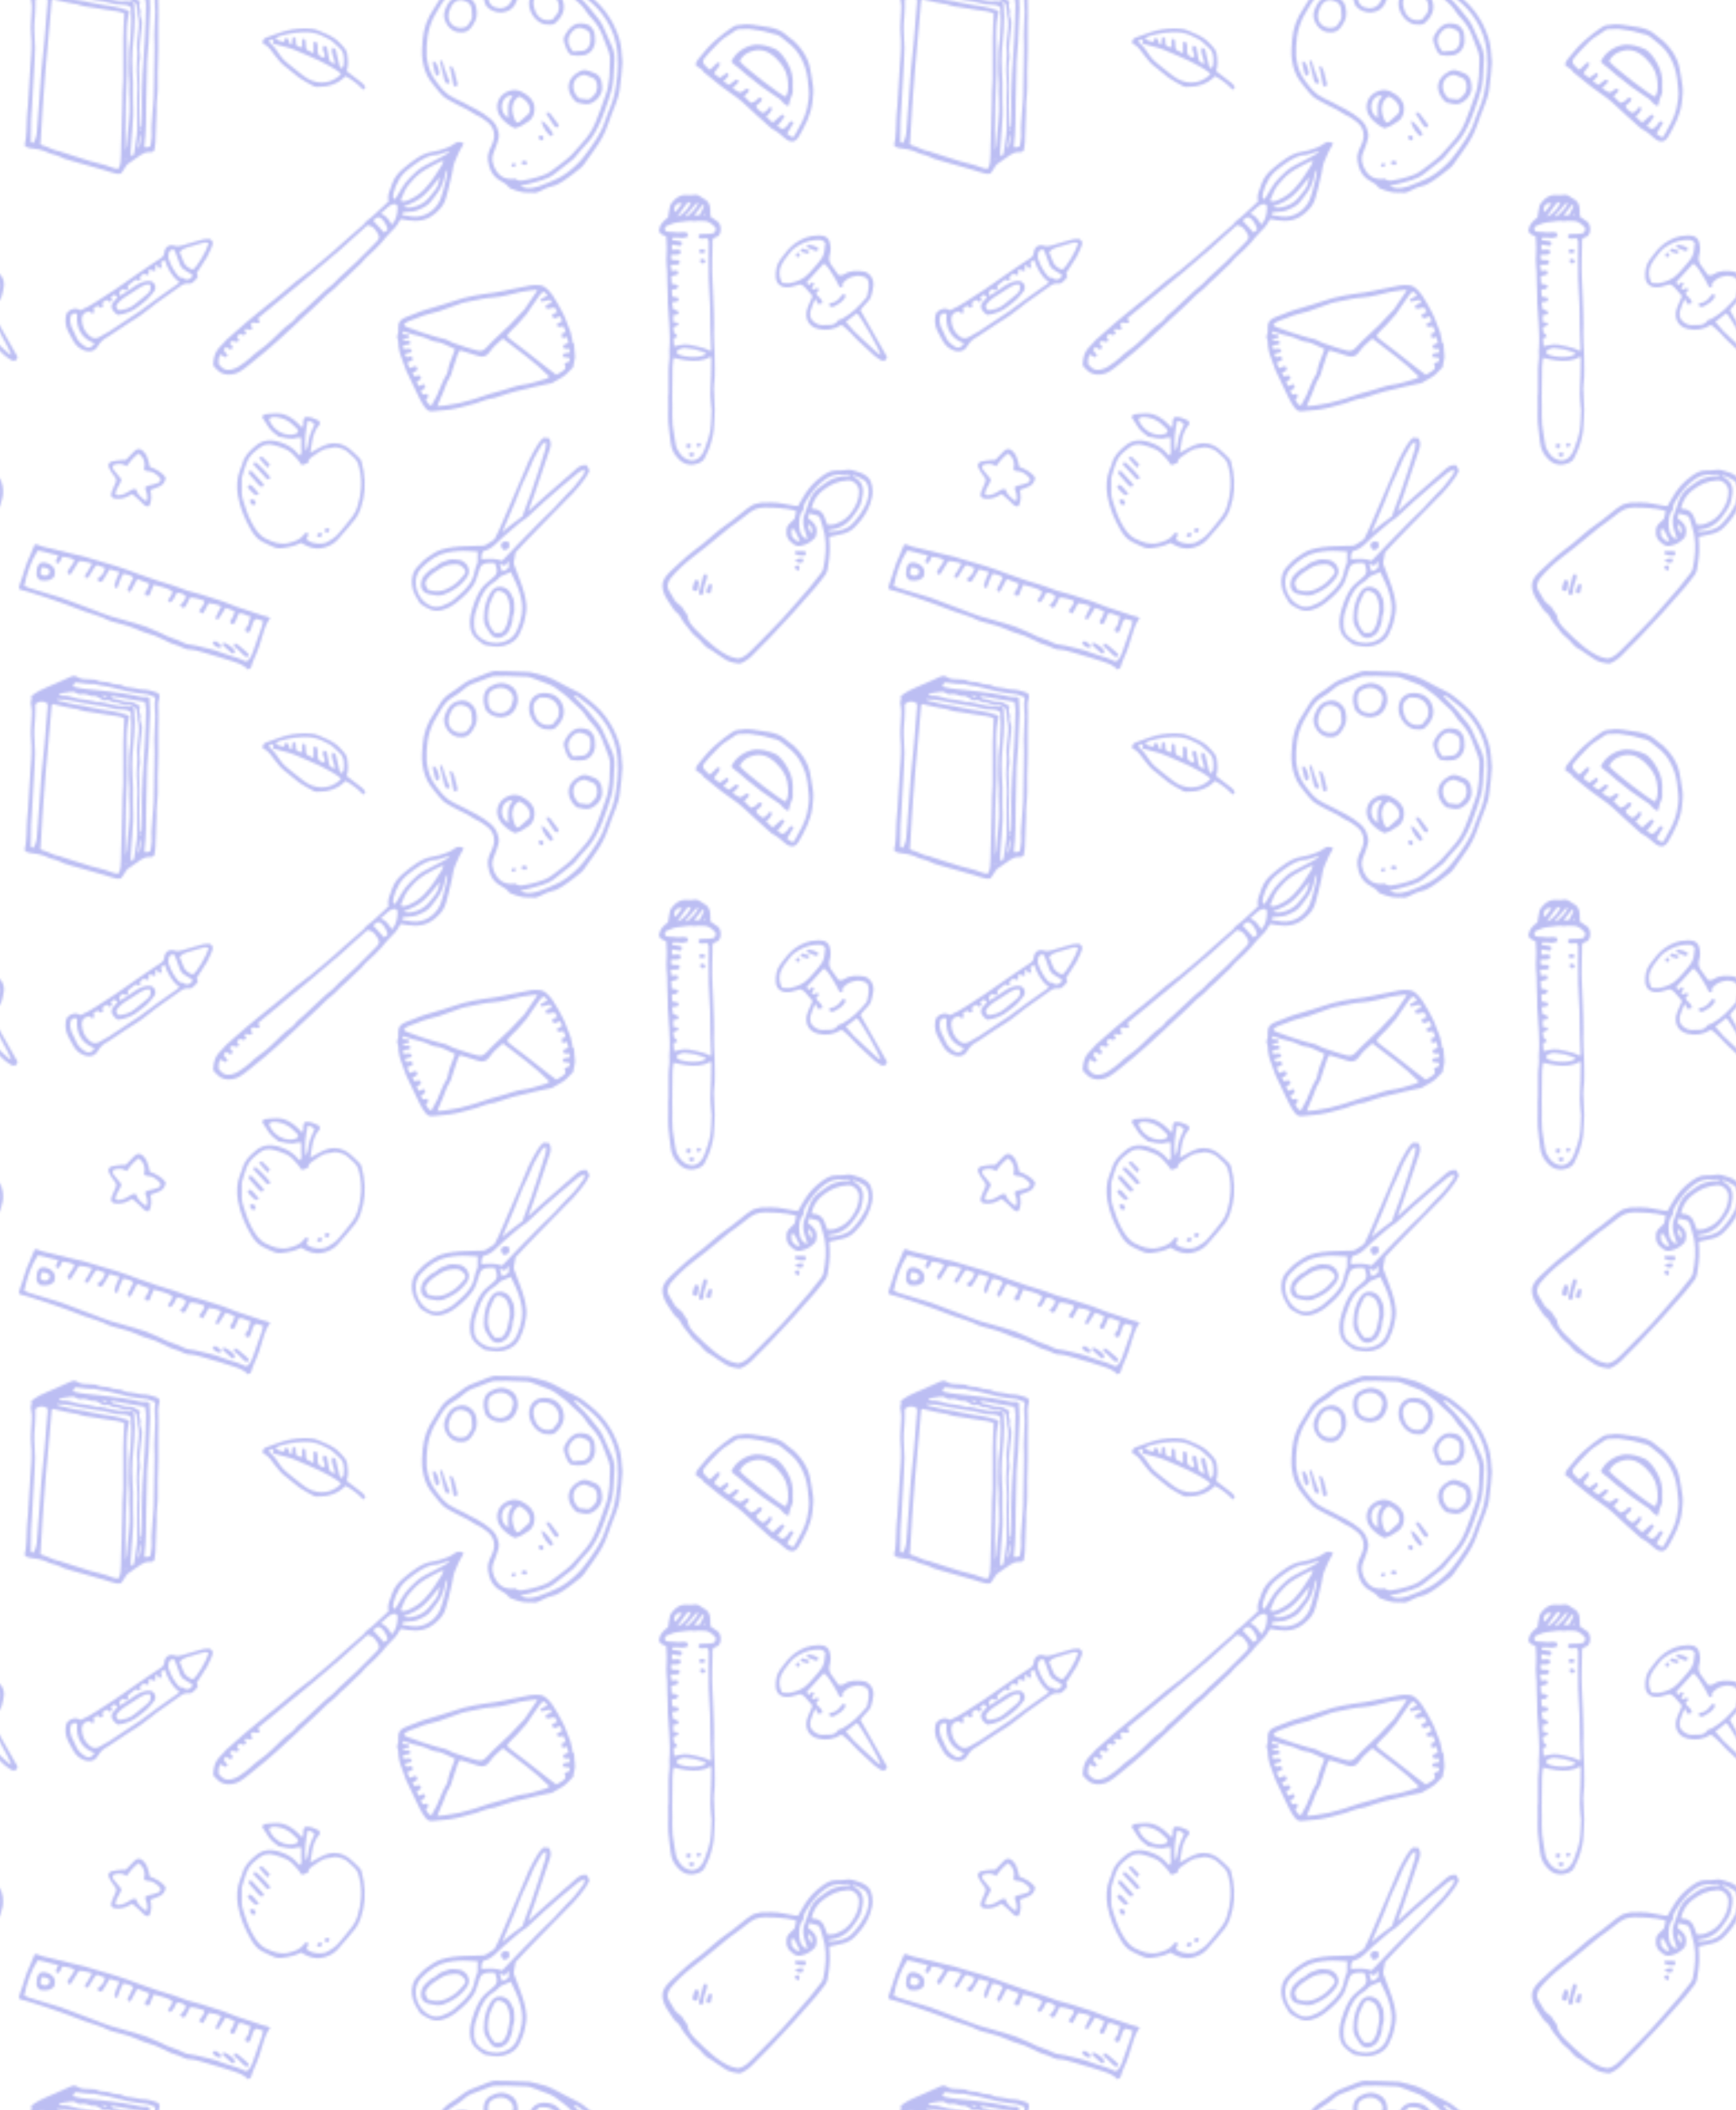 <?xml version="1.0" encoding="UTF-8"?>
<svg id="Camada_2" data-name="Camada 2" xmlns="http://www.w3.org/2000/svg" xmlns:xlink="http://www.w3.org/1999/xlink" viewBox="0 0 778.71 946.03">
  <defs>
    <style>
      .cls-1 {
        fill: none;
      }

      .cls-1, .cls-2, .cls-3 {
        stroke-width: 0px;
      }

      .cls-2 {
        fill: url(#pattern);
      }

      .cls-3 {
        fill: rgba(108,112,229,0.456);
      }
    </style>
    <pattern id="pattern" data-name="pattern" x="0" y="0" width="389.35" height="315.34" patternTransform="translate(-381.47 -331.21)" patternUnits="userSpaceOnUse" viewBox="0 0 389.35 315.34">
      <g>
        <rect class="cls-1" x="0" y="0" width="389.35" height="315.34"/>
        <path class="cls-3" d="m2.54,80.24c.86-3.76.88-7.64.98-11.52.07-2.54.43-5.07.6-7.61.32-5.08.54-10.17.92-15.25.3-4.06.72-8.11.59-12.19-.06-1.91-.32-3.81-.32-5.71,0-2.03.19-4.07.31-6.1.13-2.1.32-4.18-.14-6.28-.18-.83-.39-1.71.1-2.61.2-.36-.06-.96-.13-1.64,1.22-.82,2.41-1.79,3.74-2.47,2.21-1.11,4.52-2.02,6.78-3.02,2.09-.93,4.17-1.88,6.27-2.81.64-.28,1.28-.61,1.96-.73.52-.09,1.19-.06,1.61.21,1.34.86,2.74,1.28,4.33,1.21.76-.03,1.53.14,2.29.12,1.23-.04,2.36.16,3.47.73.58.29,1.34.23,2.01.32.8.11,1.67.06,2.4.35,1.38.56,2.8.78,4.27.89.67.04,1.42.15,1.97.49.92.57,1.87.7,2.91.76,1,.06,2,.28,2.99.45,1,.17,2,.54,2.99.51,2.03-.05,3.89.57,5.77,1.12,1.68.49,2.22,1.37,1.67,3.02-.61,1.81-.45,3.59-.37,5.43.11,2.53-.03,5.08-.04,7.62-.01,2.16,0,4.32,0,6.48s0,4.15-.01,6.22c0,1.02-.05,2.04-.07,3.05-.05,3.93-.29,7.86-.14,11.8.11,3.02-.37,6.05-.55,9.09-.06.95.04,1.9.01,2.85-.16,4.77-.33,9.54-.53,14.31-.05,1.07-.27,2.14-.4,3.1-.48.76-1.11,1.06-1.85.99-1.91-.2-3.43.7-4.91,1.7-2,1.35-3.96,2.74-5.44,3.77-1.14,1.7-1.96,2.9-2.77,4.1-1.41.42-2.75,0-3.98-.4-2.29-.76-4.64-1.31-6.92-2.05-2.66-.87-5.38-1.45-8.04-2.28-2.83-.88-5.78-1.39-8.48-2.79-1.6-.83-3.56-.98-5.18-1.79-2.75-1.37-5.65-1.79-8.62-2.14-.79-.09-1.59-.45-2.09-1.31Zm45.72,6.09c-.09-.13-.16-.26-.26-.37-.02-.02-.25.11-.24.16,0,.13.09.26.15.4.16-.09.26-.14.36-.19Zm6.3-11.3c-.27,1.29-.5,2.44-.76,3.58-.35,1.55-.39,2.29-.11,3.33.79-2.48,1.19-5.43.86-6.91Zm.52-16.25c.04-3.44.14-6.88.33-10.31.26-4.76.65-9.52.95-14.29.18-2.92.29-5.85.4-8.77.1-2.67.23-5.35.22-8.02,0-1.12-.32-2.23-.51-3.46-4.75-.87-9.37-1.72-14-2.55-.33-.06-.69.09-1.38.19.78.61,1.2,1.04,2,1.05.73,0,1.47.22,2.16.46,1.27.45,2.51.82,3.9.71,2.03-.16,3.51,1.12,5.19,2.08-.47,1.34-.49,2.51.03,3.67.12.28.26.66.17.92-.42,1.25-.1,2.37.4,3.5.2.45.19.99.21,1.5.06,1.84-.41,3.64-.53,5.44-.2,2.95-.88,5.9-.34,8.89.11.61.06,1.28-.05,1.9-.47,2.46-.43,4.94-.29,7.42.19,3.21.32,6.42.09,9.63-.1,1.38-.09,2.78-.05,4.16.06,2.35.18,4.7.28,7.05.03.64.02,1.28.14,1.9.04.23.39.4.61.6h0s0,.01,0,.02c-.16.27-.36.52-.47.8-.09.22-.05.49-.08.85.21-.14.3-.16.31-.2.09-.48.17-.97.25-1.45,0,0,0,0,0-.01,0,0,0,0,0,0,.04-1.25.11-2.5.11-3.75,0-3.31-.09-6.62-.05-9.93ZM24.28,6.87c.28.13.49.28.73.33,2.03.52,4.08.88,6.19,1.04,3.43.26,6.84.75,10.26,1.15,3.47.4,6.93.87,10.36,1.61,1.77.38,3.54.9,5.41.68.39-.05.82.22,1.23.34.12,2.45.38,4.8.33,7.14-.13,5.03-.38,10.05-.66,15.07-.16,2.86-.57,5.71-.67,8.57-.21,5.98-.33,11.96-.41,17.95-.09,6.49.08,12.98-.76,19.44-.04.3.02.62.04.92q1.23.44,2.6-.36c.2-1.84.71-3.82.57-5.75-.26-3.58.37-7.08.5-10.62.06-1.84.4-3.67.44-5.5.15-7.57.26-15.15.35-22.72.02-1.78-.16-3.55-.11-5.33.09-3.43.35-6.86.41-10.29.05-2.6-.54-5.19-.01-7.8.06-.29-.1-.62-.18-1.03-.61-.21-1.13-.29-1.54-.54-1.01-.61-2.09-.79-3.26-.9-2.46-.24-4.93-.58-7.35-1.1-4.15-.89-8.2-2.26-12.45-2.72-.94-.1-1.86-.61-2.78-.58-2.73.1-5.4-.39-8.11-.72-.54.43-1.05.87-1.11,1.7Zm13.09,3.94c.53,1.17,1.24.9,2.36.32-1.09-.15-1.72-.24-2.36-.32Zm-19.54.05c.56.11.87.19,1.17.22,1.06.08,2.15.03,3.19.24,1.6.32,3.17.83,4.75,1.24.24.06.5.04.75.08,1.86.29,3.74.47,5.56.92.94.23,1.79.56,2.77.31.27-.07.61.11.91.17,1.53.34,3.06.7,4.6,1.03.99.21,1.98.44,2.98.56,1.58.19,3.16.3,4.75.42.54.04,1.08-.02,1.62-.03,0,.01.02.02.02.04.02,0,.04.01.07.01.25.48.62.94.67,1.44.17,1.71.27,3.43.27,5.15,0,2.03-.11,4.07-.24,6.1-.12,1.9-.37,3.79-.51,5.69-.19,2.59-.47,5.18-.45,7.76.02,3.42.29,6.83.43,10.25.02.51-.03,1.01-.04,1.52,0,2.09-.03,4.19,0,6.28.02,2.29.2,4.58.1,6.86-.15,3.42-.48,6.83-.72,10.24-.11,1.52-.14,3.05-.31,4.57-.13,1.14-.18,2.24.3,3.37.76-.27,1.08-.79,1.19-1.56.35-2.51.78-5.02,1.13-7.54.14-1,.24-2.01.24-3.01,0-4.69-.06-9.38-.05-14.07,0-2.41.34-4.84.09-7.21-.37-3.5-.38-6.97-.09-10.46.09-1.13.23-2.3.08-3.42-.34-2.56.02-5.1.35-7.58.4-2.93.67-5.78-.2-8.65-.11-.35,0-.76-.03-1.14-.1-.94-.23-1.87-.36-2.81-.15-1.08-.78-1.65-1.83-1.76,0-.02-.02-.04-.03-.06-.02,0-.04,0-.06,0-.38-.73-1.07-.81-1.77-.74-1.58.17-3-.26-4.4-.94-.43-.21-.99-.35-1.43-.26-.77.16-1.33-.12-1.97-.45-.59-.31-1.39-.73-1.92-.56-1.33.44-2.22-.14-3.14-.85-.89-.69-1.87-1.04-3-.94-.31.03-.64,0-.93-.09-1.56-.5-3.06-1.12-4.79-.7-.48.12-1.09-.24-1.62-.45-.47-.19-.9-.47-1.29-.69-.77.03-1.47.02-2.15.11-1.25.16-2.5.35-3.74.6-.28.06-.5.41-.91.78Zm-1.04,1.82c.53.4.7.62.91.67,2.35.57,4.7,1.15,7.06,1.65,1.37.29,2.77.4,4.14.66,2.62.51,5.22,1.18,7.85,1.58,3.84.57,7.68,1.11,11.38,2.39.64.22,1.21.39,1.29.71-.36,2.06-.76,3.73-.91,5.42-.18,2.02-.2,4.07-.19,6.11.01,4.32.1,8.65.14,12.97.01,1.15.02,2.29-.02,3.44-.16,4.58-.39,9.16-.52,13.75-.11,4.26-.13,8.52-.17,12.78-.02,2.63,0,5.26,0,7.9.25-.71.44-1.44.52-2.19.22-2.02.39-4.04.58-6.07.28-3.03.68-6.06.78-9.1.1-3.23-.11-6.46-.15-9.69-.02-1.08.17-2.16.08-3.23-.41-4.76-.31-9.53-.18-14.29.06-1.96.5-3.91.65-5.88.18-2.47.3-4.94.33-7.42.02-2.14-.11-4.29-.17-6.25-.9-.83-1.66-1.14-2.62-1.16-1.45-.04-2.91-.14-4.34-.34-2.11-.29-4.09-1.18-6.24-1.38-1.56-.14-3.12-.46-4.67-.74-2.98-.52-5.99-.95-8.94-1.65-2.06-.48-4.11-.43-6.58-.63Zm-2.12,2.7c-2.07,21.45-3.94,42.91-5.05,64.56.06.04.26.21.5.28,2.82.8,5.33,2.46,8.27,2.88.31.04.59.24.89.33,4.05,1.3,8.09,2.66,12.16,3.89,3.4,1.03,6.93,1.6,10.23,2.97.98.41,2.04.71,3.08.41.92-1.91.91-3.91.98-5.87.27-7.96.45-15.92.65-23.88.04-1.34,0-2.68.05-4.01.08-2.03.3-4.06.31-6.09.04-6.18-.05-12.36.02-18.54.04-3.68.3-7.35.46-11.06-2.64-1.22-5.57-1.13-8.34-1.7-3.17-.65-6.41-.96-9.61-1.5-1.06-.18-2.06-.66-3.11-.89-1.61-.36-3.25-.58-4.86-.91-2.09-.44-4.18-.93-6.27-1.39-.15.21-.34.35-.36.51Zm-9.38,62.44c-.02.88.11,1.53,1.18,1.48,1.12-1.79,1.5-3.74,1.63-5.79.29-4.45.68-8.88,1-13.32.32-4.37.56-8.76.94-13.13.4-4.62.98-9.23,1.4-13.86.52-5.77.96-11.55,1.41-17.33.04-.48-.13-.97-.19-1.37-1.94-1.16-3.61-1.03-5.34.37,0,.52,0,1.08,0,1.65-.03,1.59.05,3.18-.11,4.76-.33,3.24-.57,6.49-.26,9.73.36,3.81.28,7.6.02,11.41-.39,5.58-.63,11.17-.94,16.75-.1,1.78-.21,3.55-.32,5.32-.09,1.46-.25,2.91-.28,4.36-.07,2.99-.06,5.98-.13,8.97Z"/>
        <path class="cls-3" d="m170.77,114.1c-1.14,2.41-2.97,4.23-4.87,6.04-1.1,1.05-1.99,2.32-2.98,3.48-2.16,2.52-4.6,4.76-7.08,6.96-.94.84-1.67,1.91-2.55,2.83-.7.73-1.5,1.37-2.23,2.07-1.38,1.32-2.72,2.7-4.14,3.97-1.8,1.61-3.61,3.2-5.26,4.98-1.03,1.1-2.38,1.89-3.49,2.93-2.96,2.78-5.75,5.76-8.84,8.4-2.23,1.91-4.22,4.04-6.41,5.99-2.51,2.24-4.97,4.54-7.47,6.79-1.7,1.53-3.42,3.03-5.18,4.5-2.44,2.03-4.91,4.03-7.4,6-1.3,1.03-2.6,2.09-4.03,2.89-2.78,1.55-7.35,2.12-10.17-1.17-.29-.34-.72-.56-.97-.92-.28-.4-.65-.91-.61-1.34.21-2.48.63-4.97,2.29-6.94,2.21-2.63,4.62-5.08,7.32-7.23,1.74-1.39,3.31-2.98,5.02-4.41,2.83-2.37,5.69-4.7,8.56-7.03,2.57-2.09,5.17-4.13,7.73-6.23,2.07-1.7,4.05-3.5,6.14-5.17,2.33-1.87,4.74-3.64,7.1-5.47.65-.5,1.28-1.05,1.91-1.58,2.82-2.37,5.64-4.74,8.45-7.12.49-.41.9-.9,1.38-1.32,3.49-3.06,6.99-6.11,10.48-9.17.43-.38.94-.71,1.25-1.17.82-1.24,2.03-2.02,3.16-2.9.25-.2.51-.38.75-.6,2.34-2.16,4.67-4.32,7.16-6.62-.61-2.08.08-3.92.82-5.76.31-.76.51-1.57.8-2.34,1.07-2.82,2.95-5.04,5.26-6.9,1.93-1.56,3.84-3.19,5.94-4.48,2.04-1.26,4.23-2.37,6.68-2.73,2.41-.36,4.74-.99,6.96-1.97,1.1-.48,2.24-1,3.15-1.75,1.33-1.1,2.56-.7,3.99-.24-.07.3-.08.55-.2.75-.52.93-1.13,1.83-1.6,2.79-.64,1.32-1.12,2.71-1.77,4.02-.99,1.98-1.14,4.17-1.62,6.27-.43,1.86-.84,3.72-1.29,5.57-.4,1.61-.91,3.18-1.26,4.79-.74,3.38-2.89,5.72-5.5,7.79-3.5,2.77-7.46,3.31-11.71,2.63-1-.16-2-.32-3.12-.49-.16.18-.42.38-.54.65Zm3.4-8.98c2.83-1.09,5.34-2.7,7.46-4.86,3.23-3.29,5.63-7.2,8.08-11.07.33-.52.44-1.17.71-1.95-.52.15-.9.19-1.22.35-2.37,1.23-4.77,2.41-7.07,3.76-1.41.83-2.71,1.88-3.94,2.98-1.04.93-1.87,2.08-2.84,3.08-2.1,2.15-2.99,4.92-4.14,7.71,1.15.63,2.08.34,2.96,0Zm7.72-2.57c-2.62,2.48-5.78,3.97-9.52,5.26.84.25,1.24.45,1.64.47.76.03,1.54.04,2.28-.12,2.6-.55,4.99-1.65,6.86-3.53,1.38-1.39,2.54-3.01,3.71-4.59,1.19-1.6,1.62-3.5,1.89-5.46-2.21,2.79-4.32,5.56-6.87,7.98Zm10.28-10.91c-.12-.03-.24-.06-.36-.1-.19.5-.47.99-.56,1.52-.63,3.5-1.9,6.71-4.14,9.5-.64.79-1.29,1.58-1.85,2.42-1.62,2.4-4.11,3.47-6.65,4.53-1.75.73-3.63.56-5.44.83-.59.09-1.13.06-1.47.94.28.17.47.37.69.41,1.38.24,2.76.52,4.15.66,5.27.53,10.4-2.79,12.4-7.68,1.19-2.92,1.77-5.97,2.59-8.97.36-1.31.45-2.7.66-4.05Zm-24.36,11.82c-.04.6.25.94.89,1.07,2.14-3.34,3.83-6.97,6.76-9.8,1.98-1.9,3.86-3.86,6.33-5.12,2.66-1.36,5.31-2.75,7.95-4.13,1.21-.63,2.43-1.27,3.62-2.59-.95.27-1.54.43-2.13.6-1.46.42-2.91,1.15-4.38,1.21-2.76.11-4.98,1.42-7.19,2.75-1.68,1.01-3.19,2.29-4.77,3.46-3.75,2.78-5.81,6.62-6.95,11.04-.13.48-.11,1.01-.15,1.52Zm-6.58,17.02c-1.1-1.96-2.18-4.06-5.01-4.22-15.66,14.65-32.52,27.94-49.06,41.65.34.59.58,1.02.88,1.56-1.05,1.2-2.03.28-3.15.25-.3.28-.7.64-1.08.98q.77,1.1.76,2.1c-1.07.95-2.29-.72-3.49.25.29.56.57,1.08.87,1.65-.41.32-.74.58-1.02.81-.71-.21-1.32-.39-2.01-.59-.39.44-.76.85-1.16,1.3.34.54.63.99.98,1.54-.3.31-.57.8-.81.78-.71-.04-1.42-.28-2.37-.5-.23.2-.64.55-1.11.96.55.69,1.02,1.26,1.55,1.92-.38.39-.7.71-1.05,1.07-.77-.46-1.41-.84-2.14-1.27-.4.51-.76.98-1.06,1.36.67.95,1.24,1.75,1.87,2.64-.49.33-.79.53-1.06.7-.78-.47-1.47-.88-2.15-1.29-1.02,1.48-.95,2.99-.8,4.47.27.26.52.46.72.71,1.36,1.73,3.21,2.04,5.17,1.54,1.15-.29,2.29-.81,3.28-1.48,1.94-1.31,3.86-2.63,5.57-4.3,1.81-1.76,3.99-3.14,5.97-4.74,1.13-.92,2.21-1.91,3.28-2.9,2.7-2.49,5.13-5.27,8.18-7.38.73-.5,1.44-1.11,1.95-1.82,1.05-1.49,2.53-2.49,3.86-3.67,4.56-4.04,8.74-8.5,13.54-12.27.84-.66,1.46-1.6,2.25-2.33,2.51-2.33,5.08-4.6,7.56-6.95,2.03-1.92,3.97-3.94,5.94-5.92,1.26-1.26,2.51-2.53,3.74-3.81.77-.8,1.15-1.82.6-2.8Zm4.19-2.28c-.73-2.33-1.62-4.33-3.61-5.55-1.54-.19-2.34.62-2.79,1.64,1.65,1.81,3.17,3.47,4.75,5.2.5-.4,1.05-.82,1.65-1.29Zm4.37-10.09c0-1.2-.96-1.65-2.17-1.27-.92.3-1.72.74-2.41,1.45-.85.88-1.83,1.63-3.01,2.66,2.62.9,3.71,2.94,4.93,4.77.24-.07.41-.07.47-.15,1.67-2.21,2.18-4.78,2.18-7.45Z"/>
        <path class="cls-3" d="m177.83,190.06c-1.46-2.9-2.89-5.82-4.2-8.79-.77-1.74-1.18-3.63-1.95-5.37-1.07-2.44-1.46-4.98-1.57-7.61-.03-.58-.31-1.16-.59-2.12.47-.92.79-2.13.59-3.44-.02-.12.03-.26.01-.38-.2-2.52.95-4.04,3.32-4.88,2.7-.95,5.32-2.12,8-3.12,1.18-.44,2.44-.69,3.65-1.06,3.46-1.06,6.96-2.04,10.37-3.24,5.8-2.04,11.82-2.88,17.87-3.68,2.64-.35,5.24-1.03,7.85-1.55,2.81-.57,5.6-1.21,8.42-1.67,1.3-.21,2.67-.18,3.99-.04.85.09,1.82.39,2.45.92,1.2,1.02,2.4,2.14,3.25,3.45,1.69,2.62,3.21,5.35,4.66,8.11.85,1.62,1.44,3.38,2.13,5.09.48,1.18.98,2.35,1.37,3.55.3.95.44,1.96.64,2.94.19.93.08,1.98.92,2.3.12,1.78.13,3.3.35,4.78.28,1.84-.6,3.49-.71,5.26-.02.27-.3.55-.52.78-.92.96-1.85,1.91-2.82,2.82-.41.39-.88.74-1.37,1.03-1.62.96-3.26,1.9-4.85,2.81-2.16.46-4.31.9-6.46,1.38-3.41.78-6.83,1.51-10.21,2.41-2.58.68-5.1,1.58-7.64,2.39-.48.15-.95.4-1.44.46-3,.38-5.79,1.48-8.61,2.48-.77.28-1.6.41-2.39.63-1.41.38-2.81.81-4.23,1.14-1.73.4-3.47.8-5.23,1.04-2.52.33-5.06.52-7.59.75-1.43.12-2.37-.62-3.19-1.72-1.81-2.41-2.95-5.18-4.29-7.85Zm60.04-6.02c-6.33-6.44-13.72-11.46-20.74-16.98-.4.28-.67.44-.91.64-1.96,1.64-3.78,3.41-5.25,5.52-1.09,1.56-2.62,2.23-4.48,1.72-2.26-.62-4.49-1.38-6.73-2.07-.6-.19-1.21-.36-1.96-.58-.36.62-.81,1.18-1.03,1.81-.88,2.52-1.68,5.07-2.52,7.6-.28.84-.41,1.79-.9,2.49-1.94,2.76-2.51,6.11-4.02,9.04-.6,1.17-1,2.44-1.67,4.11,1.57-.14,2.7-.2,3.8-.36,2.01-.3,4.02-.61,6.01-1.03,1.61-.34,3.2-.83,4.79-1.27.68-.18,1.35-.36,2.02-.58,2.42-.79,4.82-1.64,7.24-2.39,1.76-.55,3.56-.98,5.33-1.48,3.23-.9,6.31-2.2,9.72-2.61,3-.36,5.93-1.44,8.87-2.28.81-.23,1.73-.4,2.43-1.31Zm-8.56-30.43c-.58.83-1.05,1.75-1.7,2.52-1.47,1.74-3.02,3.44-4.56,5.12-.55.61-1.3,1.05-1.78,1.7-.73.99-1.94,1.64-2.26,3.04.42.41.79.86,1.23,1.2,2.41,1.87,4.86,3.69,7.27,5.56,3.1,2.42,6.17,4.87,9.27,7.3,1.39,1.09,2.81,2.14,4.18,3.18,2.59-1.17,4.18-2.46,4.2-3.29-.17-.62-.32-1.15-.49-1.8.8-.33,1.48-.62,2.28-.95.02-.46.05-.93.08-1.44-1.12-.2-2.1-.38-3.16-.57.06-2.47,2.26-1.13,3.24-2.12-.08-.44-.18-.96-.27-1.4-.29-.09-.41-.16-.53-.15-.19.01-.37.11-.56.12-1.05.02-1.56-.26-1.62-.92-.07-.81.48-1.1,1.14-1.29.35-.1.69-.22,1.17-.37-.2-.95-.37-1.77-.55-2.68-.82.16-1.42.27-2.23.43-.09-.75-.16-1.39-.25-2.08.69-.23,1.21-.4,1.85-.62-.37-.96-.7-1.8-1.01-2.61-.91.14-1.59.25-2.35.36-.23-.41-.44-.76-.72-1.25.84-.48,1.58-.91,2.49-1.44-.31-.68-.61-1.33-.97-2.12-.99.36-1.8.66-2.61.95q-1.2-.74-.75-1.95c.68-.27,1.35-.54,2.17-.85-.47-.81-.83-1.44-1.16-2.01-1.47-.36-2.81,1.21-4.16-.03.02-1.79,1.7-1.56,2.82-2.18-.27-.47-.51-.88-.78-1.35-1.33.29-2.61.57-4,.87-.1-.41-.19-.74-.29-1.14,1.03-.51,1.97-.98,3.1-1.54-.51-.84-.92-1.5-1.86-1.83-.58.53-1.13.9-1.5,1.4-1.49,2.06-2.92,4.15-4.36,6.24Zm-56.74,7.23c.51.38.89.82,1.38,1,2.26.85,4.54,1.65,6.82,2.44,1.38.47,2.78.89,4.18,1.32,1.03.32,2.07.62,3.1.93,1.53.45,3.21.61,4.55,1.38,2.69,1.56,5.73,2.05,8.55,3.17,1.41.56,2.95.82,4.41,1.27,1.77.54,3.04-.11,4.2-1.43,1.3-1.47,2.72-2.84,4.14-4.2,1.98-1.89,4.06-3.68,6-5.61,1.85-1.83,3.58-3.78,5.37-5.67.48-.51,1.05-.95,1.44-1.51,1.91-2.76,3.77-5.56,5.65-8.35-.06-.15-.12-.3-.18-.45-2.32.31-4.66.49-6.95.95-4.29.87-8.46,2.35-12.9,2.54-1.71.07-3.42.4-5.11.7-2,.35-3.98.79-5.97,1.19-.75.15-1.52.23-2.24.48-3.66,1.28-7.29,2.61-10.95,3.9-.42.15-.87.19-1.3.31-1.59.43-3.21.78-4.77,1.31-2.17.73-4.3,1.58-6.44,2.41-1.05.41-2.11.83-2.99,1.93Zm4.89,23.15c1.02-.11,1.85-.86,2.8.04-.03.34-.06.77-.09,1.2-.32.19-.6.33-.86.51-.3.21-.58.45-.92.72.16.37.25.67.41.94.18.31.41.6.65.94.54-.26.98-.52,1.45-.68.95-.32,1.26-.02,1.35,1.25-.67.55-1.33,1.1-2.05,1.7.4.61.7,1.07.98,1.49.74-.12,1.36-.21,1.9-.3,1.17,1.21.07,1.86-.6,2.62.69,1.1,1.23,2.24,2.48,2.69.49-.91.93-1.72,1.38-2.54.4-.73.84-1.43,1.18-2.18,1.44-3.11,2.43-6.42,4.3-9.33.2-.31.35-.69.41-1.06.54-3.1,1.71-5.99,2.87-8.88.18-.45.27-.94.41-1.44-1.9-.87-3.67-1.74-5.48-2.49-.87-.36-1.82-.66-2.76-.73-1.19-.09-2.2-.54-3.25-1-1.28-.56-2.57-1.2-3.92-1.45-2.57-.46-5-1.32-7.44-2.19-.1-.04-.23.02-.45.05-.04.34-.07.7-.11,1.08,1.04.7,2.57-.4,3.04,1.17-.59,1.29-2.22.37-2.93,1.45.58.64,1.23.38,1.83.33.91-.08,1.44.28,1.6,1.24-.92.93-2.22.47-3.37,1.03.03.47.07.99.1,1.44,1.37.43,2.84-.81,3.88.72-.43,1.66-2.16.75-3.06,1.63-.01.6.16,1.15.85,1.4.64-.14,1.24-.27,1.77-.38.71.45,1,.95.64,1.79-.65.27-1.39.56-2.27.93.35.9.65,1.7.99,2.57.64-.23,1.11-.4,1.57-.57.54-.2,1.09-.51,1.6,0,.53.55.43,1.15.04,1.71-.62.32-1.21.62-1.93.99.43.66.75,1.16,1.03,1.6Z"/>
        <path class="cls-3" d="m58.56,134.29c1.69-1.14,3.43-2.22,5.12-3.37.9-.61,1.43-1.41,1.53-2.59.21-2.37,2.19-3.71,4.52-2.95,1.16.38,2.16.24,3.22-.06,3.09-.87,6.18-1.73,9.25-2.67,1.22-.37,2.41-.28,3.63-.25.41.5.77.95,1.15,1.43-.24,1.22-.47,2.38-1.12,3.47-.62,1.05-.97,2.26-1.6,3.3-1.29,2.13-2.7,4.19-4.05,6.29-.19.29-.34.6-.53.95.21.42.41.83.61,1.22-.66,1.49-1.82,2.44-3.2,3.27-.28,0-.64.06-.98.02-1.5-.18-2.67.39-3.86,1.28-3.38,2.49-6.88,4.82-10.29,7.28-1.75,1.26-3.46,2.58-5.12,3.96-2.52,2.11-5.39,3.68-8.12,5.48-2.48,1.64-4.96,3.3-7.43,4.94-.48.32-.94.71-1.46.95-1.98.91-3.39,2.35-4.49,4.24-1.25,2.14-3.6,2.78-5.89,1.93-2.29-.85-4-2.28-5.13-4.46-.85-1.64-1.92-3.18-2.63-4.88-.88-2.13-1.04-4.44-.53-6.69.43-1.89,3.17-3.23,5.09-2.65.5.15.98.37,1.49.56,2.51-1.17,4.93-2.41,7.2-3.98,2.69-1.86,5.52-3.51,8.23-5.33,2.76-1.85,5.45-3.8,8.18-5.7,2.39-1.67,4.79-3.33,7.21-4.97Zm-24.65,34.85c-5.93-2.11-8.48-6.84-7.85-13.34-2.04-.28-2.62.05-2.99,1.78-.32,1.53.04,3.03.56,4.43.48,1.29,1.41,2.42,1.82,3.72.62,1.99,2.06,3.21,3.55,4.41,1.85,1.49,3.65,1.1,4.91-1.01Zm38.14-40.97c.51,1.27,1.09,2.49,1.49,3.75.73,2.28,2.32,3.54,4.48,4.18,1.86-1.19,6.18-8.5,7.1-11.84-.97-.46-1.49-.51-2.72-.16-2.41.69-4.84,1.35-7.23,2.11-1.15.36-2.2.98-3.12,1.96Zm-4.79,3.49c.96,2.7,2.33,5.2,4.25,7.35.26.29.69.65,1,.62,1.04-.12,1.7.61,2.49.99,1.27-.26,2.67-.29,2.74-2.28-.81-.47-1.68-1-2.57-1.49-1.25-.69-2.38-1.5-2.91-2.88-.67-1.73-1.34-3.46-1.93-5.22-.25-.75-.49-1.42-1.38-1.82-.52.33-1.1.7-1.6,1.01-.42,1.56-.5,2.58-.1,3.72Zm-8.55,4.42c-.24.09-.39.21-.49.33-.1.12-.13.26-.14.41,0,.34.15.71.15,1.04,0,.14-.04.28-.12.4-.63.52-1.15.15-1.65-.13-.17-.09-.34-.17-.5-.21-.58.44-1.09.82-1.74,1.32.16.45.33.94.41,1.16-1.03,1.05-1.75.34-2.41.14-1.2.98-2.33,1.9-3.44,2.81.11.81.47,1.61-.6,2.1-.45-.2-.97-.43-1.49-.66-1.77.99-1.88,1.21-1.44,3.07,1.01-.62,2.01-1.23,2.99-1.84,2.37-1.47,4.47-3.35,7.16-4.33,1.25-.46,2.48-.68,3.76-.38.42.1.92.32,1.17.65.85,1.14,1.26,2.48.37,3.73-.97,1.36-2.08,2.65-3.28,3.82-1.12,1.09-2.46,1.95-3.67,2.97-2.72,2.29-5.89,3.46-9.33,3.93-.42-.26-.82-.42-1.1-.7-1.75-1.72-2.87-3.46-.33-5.86.45-.42.82-.92,1.23-1.39-.47-.41-.89-.78-1.33-1.17-.59.36-1.12.69-1.7,1.04.2.53.38,1,.6,1.56-.43.27-.8.5-1.13.7-.54-.37-.96-.66-1.44-.99-.65.45-1.26.87-1.87,1.3.13.67.24,1.22.35,1.79-.4.22-.74.41-1.03.56-.54-.37-.96-.66-1.42-.97-.68.4-1.31.78-1.87,1.11.17.8.29,1.4.41,1.93-1.22.89-1.81-.32-2.63-.55-.71.35-1.38.69-2.23,1.11-.28.78-.8,1.54-.78,2.28.11,3.07,1.08,5.75,3.63,7.78,1.4,1.12,2.7,1.24,4.18.45,1.59-.86,3.19-1.71,4.71-2.68,2.65-1.7,5.24-3.49,7.87-5.23,1.89-1.26,3.84-2.45,5.69-3.77,2.9-2.07,5.71-4.25,8.6-6.33,2.65-1.91,5.34-3.75,8.01-5.62.36-.25.67-.56,1.17-.99-3.54-2.55-5.29-6.13-6.72-10.11-.71.52-1.25.91-1.72,1.25.22.87.38,1.53.58,2.34-.58.05-1.02.09-1.38.12-.31-.5-.55-.87-.83-1.32-.4.26-.68.44-.94.61.13.6.25,1.15.34,1.58-1.08,1.05-1.81-.18-2.6-.18Zm-14,18.27c2.53-.22,4.95-.89,7.03-2.57,1.95-1.57,3.9-3.14,5.82-4.74,1.41-1.18,1.81-2.64,1.17-4.29-1.5-.19-2.77.3-3.89.98-2.68,1.62-5.32,3.31-7.91,5.08-.99.68-1.89,1.56-2.66,2.5-.99,1.22-.86,1.7.44,3.03Z"/>
        <path class="cls-3" d="m109.2,34.25c.16-1.3.92-1.92,1.94-2.28,2.09-.75,4.18-1.5,6.28-2.23,3.65-1.28,7.44-1.73,11.28-1.76,2.04-.02,4.07.23,5.97,1.09,1.1.5,2.24.92,3.33,1.44,1.08.52,2.18,1.03,3.17,1.69,1.92,1.27,3.47,2.97,4.93,4.73.54.65.97,1.54,1.09,2.37.35,2.57.71,5.16-.21,7.79.42.33.81.64,1.2.95,1.96,1.51,3.94,3.01,5.88,4.54.39.31.71.72.98,1.14.51.77.22,1.3-.65,1.7-2.32-2.42-4.9-4.51-7.94-6.06-3.54,3.68-7.87,4.85-12.62,4.82-.55,0-1.17-.07-1.64-.33-2.17-1.19-4.38-2.33-6.41-3.72-1.98-1.37-3.68-3.14-5.65-4.53-2.23-1.57-3.95-3.6-5.53-5.75-1.39-1.9-2.63-3.91-4.86-4.99-.25-.12-.4-.45-.54-.6Zm5.9-1.89c1.03,1.34,2.42,1.19,3.59,1.67.35-.69.66-1.32,1-2,.94.46,1.34.97,1.38,1.85.04.74.14.73,1.38,1.24.02-.62,0-1.17.08-1.7.08-.55.25-1.09.42-1.81.51.41.88.71,1.21.97-.07,3,.2,3.41,2.53,3.91.91-1.17-.62-2.96,1.13-4.07,1.51,1.4.16,3.5,1.43,5.21.65.32,1.59.79,2.83,1.4.04-1.8.07-3.35.09-4.82.61-.52,1.1-.39,1.36.12.25.49.4,1.06.45,1.61.06.63-.06,1.27-.04,1.9.04,1.74.66,3.03,3.08,3.15.28-.96.02-1.92-.38-2.74-.45-.91-.35-1.68-.04-2.53,1.41.27,1.5.45,1.66,1.57.23,1.57.52,3.13.9,4.67.28,1.11,1.35,1.41,2.42,1.96.22-2.58-1.93-4.71-1-7.31.92.11,1.4.43,1.59,1.37.43,2.12.97,4.22,1.51,6.31.15.58.21,1.3,1.12,1.45,1.01-.71.74-1.89.94-2.9.09-.49-.02-1.01-.03-1.52-.04-1.92-.57-3.53-2.2-4.83-1.43-1.14-2.54-2.66-4.19-3.57-2.51-1.4-5.12-2.7-7.95-3.1-2.43-.34-4.96-.21-7.41.06-2.3.25-4.57.89-6.83,1.46-.69.17-1.3.64-2.04,1.03Zm-3.03.96c.19.45.24.82.45,1,1.94,1.61,3.25,3.69,4.63,5.74,1.48,2.19,3.63,3.72,5.63,5.38,1.61,1.34,3.27,2.62,4.94,3.87,2.35,1.75,4.98,2.87,7.93,2.92,3.17.05,5.96-1.1,8.31-3.24.17-.16.24-.43.45-.82-2.88-2.36-6.18-3.99-9.42-5.64-3.34-1.7-6.91-2.92-10.31-4.52-3.37-1.58-7.04-2.07-10.75-3.23.1-.69.2-1.32.3-2.02-.68.17-1.37.35-2.16.56Z"/>
        <path class="cls-3" d="m62.35,233.59c-1.12.41-2.23.87-3.38,1.32.39,2.65.8,5.18-.89,7.42-1.89-.07-2.64-1.56-3.75-2.54-1.13-1-2.27-2-3.49-3.07-.71.36-1.45.71-2.17,1.09-1.57.82-3.26,1.09-5,.99-2.14-.12-2.84-1.23-2.05-3.2.52-1.3,1.05-2.6,1.66-3.86.44-.9.45-1.7-.14-2.51-.56-.77-1.17-1.51-1.69-2.31-.42-.63-.8-1.3-1.08-2-.55-1.4-.13-2.43,1.32-2.8,1.41-.36,2.88-.46,4.34-.62.62-.07,1.26-.01,1.86-.01,1.37-1.43,2.54-2.69,3.75-3.91,1.47-1.48,2.82-1.4,4.26.08,1.4,1.44,1.91,3.28,2.41,5.12.15.55.2,1.12.3,1.7,2.85,1.06,5.4,2.47,7.17,4.75-.16,2.46-1.49,3.66-3.44,4.37Zm-.17-1.78c1.48-.55,1.77-1.76.65-2.8-1.39-1.3-2.88-2.57-4.96-2.55-.76,0-1.37-.2-1.8-.84.79-2.72-.05-5.33-2.37-7.15-2.13,1.54-3.84,3.53-5.34,5.76-2.09-1.39-4.08-1.27-6.08-.5-.38.77-.4,1.42.11,2.04,1.12,1.37,2.24,2.73,3.55,4.33-.33,2.25-2.59,4.07-2.67,6.71.63.64,1.41.45,2.15.34,1.75-.26,3.24-1.13,4.67-2.09.83-.55,1.57-.73,2.54-.36.55,2.52,2.52,3.79,4.5,5.26,1.09-2.3-.09-4.21-.6-6.11.85-.83.86-.78,1.81-1,1.3-.29,2.62-.57,3.86-1.03Z"/>
        <g>
          <path class="cls-3" d="m290.33,121.33c-1.05-.86-3.13-.74-3.24-2.98.28-2.48,1.98-4.14,4.03-5.65.31-1.82.52-3.6.95-5.32.17-.68.77-1.29,1.25-1.86,1.71-2,3.75-3.21,6.54-2.83,1.07.14,2.2-.04,3.29-.17.95-.11,1.7.23,2.43.76.42.31.83.64,1.3.85,2.09.94,3.07,2.58,3.16,4.81.04,1.16.07,2.31.1,3.39,1.21.82,2.28,1.51,3.31,2.26,1.61,1.17,1.77,5.04.26,6.35-.34.3-.79.57-1.22.65-1.11.2-1.4.92-1.41,1.89,0,.76.02,1.52,0,2.28-.07,3.5-.24,6.99-.19,10.48.06,3.84.38,7.68.49,11.53.16,5.54.52,11.07.28,16.63-.13,3.08.26,6.17.36,9.27.08,2.39.09,4.78.1,7.17,0,2.28.01,4.54-.38,6.81-.19,1.12-.06,2.32-.01,3.47.1,2.62.33,5.25.35,7.87.02,2.1-.25,4.2-.29,6.3-.07,3.83-.95,7.49-2.3,11.05-.56,1.47-1.31,2.86-1.97,4.29-.53,1.14-1.54,1.78-2.61,2.23-2.73,1.16-5.9.93-8.35-1.21-2.45-2.16-3.92-4.72-4.25-7.97-.31-3.01-.82-6.01-1.04-9.02-.17-2.32-.02-4.66-.02-6.99,0-1.57-.03-3.15-.02-4.72,0-.64.12-1.28.13-1.92.01-3.56-.01-7.13,0-10.69,0-.81.13-1.63.19-2.44.09-1.22.33-2.46.2-3.65-.12-1.12-.05-2.2.04-3.3.29-3.32-.01-6.64-.1-9.96-.06-2.27-.28-4.54-.44-6.81-.06-.93-.2-1.86-.22-2.79-.08-2.96.01-5.92-.21-8.87-.21-2.73.06-5.47-.34-8.21-.26-1.76-.02-3.6,0-5.4.01-.98.1-1.97.07-2.95-.04-1.5-.15-3-.23-4.64Zm20.38,77.59c.01-.17-.09-.34-.1-.52-.17-2.15-.46-4.3-.47-6.46-.02-2.74.22-5.47.29-8.21.08-2.68.09-5.36.12-8.04,0-.14-.16-.28-.24-.41-.16,0-.3-.04-.38,0-3.3,1.94-6.9,1.94-10.52,1.5-1.9-.23-3.76-.71-5.79-1.11-.17,1.39-.44,2.71-.47,4.04-.1,4.55-.12,9.11-.15,13.66,0,1.45.04,2.91.06,4.36.03,2.62-.12,5.25.12,7.84.28,2.9.97,5.75,1.36,8.64.23,1.7,1.03,3.1,1.99,4.41,1.06,1.45,2.51,2.46,4.28,2.87,1.29.3,2.48.14,3.66-.65,1.83-1.23,2.68-3.07,3.35-5,.86-2.47,1.83-4.96,2.24-7.52.5-3.09.46-6.27.64-9.41Zm-2.36-25.14c-.54-.3-.99-.62-1.5-.82-.48-.2-1.02-.24-1.51-.42-2.14-.79-4.38-1.09-6.64-1.27-1.25-.1-2.3.56-3.43.94v1.74c4.49,1.83,10.8,1.81,13.07-.16Zm-1.03-62.16c.1.05.21.11.31.16.13-.25.25-.5.38-.75-.12-.06-.23-.12-.35-.17-.11.26-.22.51-.34.77Zm-4.48.13h2.35c.64-1.23,1.29-2.45,1.91-3.68.25-.5.04-.85-.45-1.09-1.25,1.56-2.44,3.06-3.8,4.77Zm-.04-4.23c-1.21,1.39-2.42,2.79-3.62,4.19-.06.07-.05.21-.11.45.36-.04.78.03.98-.14,1.79-1.62,3.62-3.23,4.76-5.76-1.16.03-1.55.71-2.02,1.26Zm-7.47,4.76c2.27-.52,5.25-3.73,6.07-6.31-.17-.04-.37-.17-.49-.12-.52.21-1.19.35-1.5.75-1.37,1.79-2.64,3.66-4.07,5.68Zm-.82-2.02c.94-1.23,1.87-2.45,2.96-3.87-1.64-.26-2.63.19-3.17,1.24-.62,1.21-.59,1.78.21,2.63Zm-4.6,8.52c.43.12.93.4,1.42.37,2.1-.11,4.17.61,6.28.16.43-.09.93.04,1.38.13.96.19,1,.26,1.14,1.75-1.44.76-2.85.78-4.31.56-.74-.11-1.5-.11-2.24-.04-.53.05-.77.46-.57,1.08,1.4.24,2.82.49,4.13.72.47.94.23,1.5-.54,1.95-1.2-.2-2.44-.4-3.75-.62v2.48c.74-.04,1.37-.06,2-.12.64-.06,1.29-.21,1.87.43v1.26c-1.31.95-2.8.17-4.29.7.08.67.16,1.37.24,2.13,1.3.08,2.44.14,3.53.21.25,1.54.09,1.82-1.1,1.92-.86.07-1.72.06-2.79.1.14.98.26,1.8.4,2.76.76-.09,1.33-.19,1.9-.21.8-.03,1.19.4,1.04,1.21-.06.31-.33.58-.38.67-1.03.26-1.84.46-2.69.67.08,1.22.15,2.24.23,3.44.67.11,1.34.19,2,.33.47.1,1,.34.87.9-.08.39-.46.75-.8,1.02-.19.16-.56.09-.85.14-.38.06-.76.13-1.18.2.05,1.09.1,2.06.15,3.1.93.19,1.77.37,2.61.54.13.4.24.72.32.96-.66,1.36-2.01.49-3.02,1.17.19,1,.39,2.06.58,3.07.59.18,1.05.3,1.48.46.52.2.97.52.87,1.15-.1.62-.58.81-1.18.8-.38,0-.76.06-1.17.09v3.16c.81.15,1.49.27,2.21.4,0,.41.12.95-.02,1.03-.62.36-1.32.59-2.17.94.11.81.24,1.71.35,2.55q1.44.62,1.33,1.86c-.46.15-.95.3-1.58.5.09,1.17.18,2.31.28,3.64.76-.17,1.36-.3,1.96-.45,1.54-.39,3.11-.56,4.68-.31,1.15.19,2.29.44,3.42.72,1.93.47,3.88.86,5.63,1.88.21.12.51.1.84.16,0-.47.01-.81,0-1.16-.1-2.86-.23-5.72-.29-8.58-.07-3.44-.02-6.89-.14-10.33-.15-4.14-.52-8.28-.6-12.42-.1-4.91,0-9.82,0-14.72,0-1.03.19-2.11-.47-3.15-.36-.03-.76-.1-1.15-.09-.58.02-1.16.17-1.73.15-1.12-.04-1.46-.67-1.07-1.86,2.32-.56,4.8.2,7.02-.82.44-.86,1-1.67.22-2.48-1.56-1.62-3.26-3.02-5.75-2.77-1.08.11-2.19-.29-3.25.18-2.29-.58-4.52.17-6.77.33-1.99.14-3.88.74-5.67,1.63-1.12.56-1.19.73-.85,2.36Z"/>
          <path class="cls-3" d="m307.56,127.03h-2.26v1.61h2.26v-1.61Z"/>
          <path class="cls-3" d="m307.25,131.54c-.25-.19-.64-.19-1-.29-.32.26-.62.51-.9.74.54,1.18.79,1.37,1.58,1.27.49-.07.97-.27.92-.82-.03-.32-.33-.69-.61-.91Z"/>
          <path class="cls-3" d="m301.25,215.4c.13-.19.11-.58.02-.83-.24-.68-.83-.63-2.18.23.25.46.51.92.94,1.7.59-.51.98-.76,1.22-1.1Z"/>
          <path class="cls-3" d="m300.41,218.66c.18.7.46,1.25,1.12,1.25.73,0,1.27-.41,1.48-1.16-.83-.64-1.62-.94-2.6-.09Z"/>
          <path class="cls-3" d="m303.81,214.82c.92,1.23,1.11,1.22,2.23-.27-1.22-.97-1.48-.93-2.23.27Z"/>
        </g>
        <g>
          <path class="cls-3" d="m382.19,231.53c1.53,4.48.24,8.56-1.69,12.5-1.43,2.93-3.53,5.41-5.84,7.72-1.46,1.46-3.2,2.3-5.12,2.8-1.95.51-3.94.89-6.02,1.36,0,.27-.04.58-.02.88.3,3.63.23,7.25-.38,10.84-.32,1.87-.31,3.83-1.55,5.43-1.44,1.86-2.82,3.76-4.35,5.54-3.24,3.76-6.52,7.5-9.86,11.17-3.59,3.96-7.24,7.86-10.93,11.73-2.28,2.39-4.76,4.6-6.99,7.04-1.77,1.93-3.79,3.35-6.13,4.24-.98-.16-1.88-.21-2.73-.45-1.16-.32-2.39-.6-3.4-1.21-2.22-1.36-4.32-2.92-6.49-4.37-.84-.56-1.83-.92-2.57-1.58-1.08-.97-1.98-2.15-2.99-3.2-.47-.49-1.04-.88-1.55-1.34-.56-.5-1.16-.97-1.63-1.55-1.17-1.43-2.19-2.98-3.42-4.35-.92-1.02-1.42-2.22-2.09-3.36-.67-1.16-2.13-1.85-2.82-3.01-1.41-2.38-3.3-4.45-4.32-7.11-.87-2.24-1.06-4.35.07-6.41.66-1.21,1.62-2.31,2.62-3.27,2.71-2.59,5.46-5.14,8.31-7.58,2.12-1.82,4.47-3.37,6.64-5.14,2.41-1.96,4.69-4.09,7.12-6.04,1.88-1.51,3.92-2.79,5.84-4.26,2.16-1.66,4.23-3.45,6.4-5.1,1.09-.84,2.32-1.5,3.28-2.12.94-.22,1.66-.39,2.39-.56.37-.09.73-.25,1.1-.25,3.18,0,6.36-.22,9.51.48,1.73.38,3.49.65,5.25.94.61.1,1.23.11,1.59.14,1.27-2.15,2.31-4.12,3.53-5.96,1.88-2.84,4.23-5.24,7-7.24,1.97-1.42,3.94-2.77,6.54-2.74,1.46.01,2.98.11,4.37-.23,2.39-.59,4.32.72,6.44,1.2.84.19,1.6.78,2.37,1.23,1.25.73,2.05,1.77,2.54,3.19Zm-31.86,21.79c.28,1.46,1.19,2.51,2.4,3.31.22.14.56.1.98.17-.46-1.4-.85-2.65-1.29-3.87-1-2.83-.9-5.58.35-8.34.57-1.26.93-2.63,1.38-3.95,1.04-3.1,2.72-5.64,5.58-7.44,1.66-1.04,3.11-2.4,4.95-3.18,2.19-.93,4.47-1.39,6.85-1.4.5,0,1-.06,1.56-.35-.28-.11-.56-.3-.84-.31-1.53-.03-3.06-.08-4.58.02-2.04.14-3.92.76-5.68,1.9-3.89,2.51-6.54,6.1-8.95,9.92-.66,1.05-1.23,2.15-1.1,3.56.05.55-.73,1.18-1.13,1.78-1.09,2.63-1.02,5.41-.5,8.19Zm-2.55-.71c-.11-.03-.57-.18-1.14-.37-.4,1.23-.14,2.38.06,3.51,2.12,2.22,2.17,2.25,3.63,1.96-.8-1.6-1.61-3.21-2.55-5.1Zm13.58,2.3c-.44-2.49-1.34-4.89-2.05-7.33-.19-.66-.64-1.11-1.31-1.28-1.1-.29-2.2-.55-3.59-.89-.19.9-.32,1.56-.44,2.13.7.49,1.29.96,1.79,1.44,2.17,2.04,2.55,4.06,1.58,7.04-1.38,1.53-2.95,2.7-4.81,3.4-.62.24-1.27.42-1.96.55-1.03.2-1.93.05-2.72-.49-3.04-2.09-3.9-3.69-3.55-7.01.06-.61.28-1.31.66-1.76.85-1,1.85-1.88,2.96-2.98.19-.9.43-2.06.7-3.34-.31-.13-.63-.33-.98-.41-4.43-.95-8.93-1.31-13.45-1.22-2.27.05-4.4.74-6.25,2.09-2.16,1.58-4.24,3.26-6.37,4.87-.86.65-1.8,1.2-2.64,1.88-3.61,2.93-7.18,5.9-10.79,8.82-2.08,1.68-4.22,3.29-6.32,4.94-3.42,2.68-6.61,5.59-9.38,8.95-1.31,1.59-2.2,3.89-.6,6.15.84,1.18,1.38,2.57,2.2,3.77.49.72,1.15,1.4,1.88,1.88,1,.65,1.76,1.39,2.26,2.48.29.62.79,1.15,1.18,1.72.18.26.46.51.48.79.22,2.53,1.8,4.39,3.38,6.05,2.71,2.85,5.67,5.49,8.69,8.01,1.79,1.5,3.83,2.76,5.9,3.87,1.32.71,2.86,1.06,4.35,1.38.61.13,1.38-.12,1.99-.39,1.91-.82,3.37-2.24,4.8-3.7,2.94-3,5.88-6,8.86-8.96,3.25-3.23,6.33-6.61,9.3-10.09,2.47-2.9,5.05-5.71,7.51-8.63,1.84-2.18,3.6-4.44,5.33-6.71.44-.58.71-1.34.87-2.06,1.05-4.95,1.45-9.96.56-14.95Zm-5.9-.45c.65-2.15.21-3.34-1.44-4.24-.09,1.69.57,3,1.44,4.24Zm7.14-3.98c1.26-.08,2.4.07,3.36-.26,1.48-.52,2.95-1.21,4.24-2.11,2.12-1.48,3.61-3.64,4.82-5.83,1.15-2.07,1.84-4.43,1.79-6.93-.05-2.46-2.42-4.88-4.97-4.76-4.15.21-7.73,1.72-11.01,4.25-2.47,1.89-4.16,4.23-5.05,7.17-.11.36-.13.74-.19,1.15.23.17.28.23.33.23,3.51-.09,5.05,2.12,5.96,5.08.22.71.49,1.4.71,2.02Zm17.32-19.11c-.11-.16-.15-.39-.3-.48-1.73-1.07-3.43-2.24-5.82-2.56.31.36.4.54.54.61,3.24,1.57,4.66,4.06,4.18,7.71-.23,1.75-.57,3.55-1.24,5.17-.62,1.49-1.74,2.78-2.65,4.16-1.61,2.44-3.67,4.37-6.36,5.59-.62.28-1.29.51-1.95.67-.98.24-1.99.41-3.2.65.24.38.33.67.42.67,2.93-.12,5.81-.53,8.39-2.03.91-.53,1.71-1.33,2.42-2.13,1.09-1.22,2.15-2.49,3.07-3.85,1.39-2.05,2.68-4.21,3.26-6.65.61-2.57.83-5.15-.77-7.52Z"/>
          <path class="cls-3" d="m308.45,272.74c-.73-.31-1.31.05-1.5.68-.74,2.48-1.38,4.98-2.03,7.49-.05.21.11.48.15.65.77.59,1.36.28,2.03-.22-.36-2.05.54-3.9,1.1-5.83.26-.89.82-1.76.25-2.77Z"/>
          <path class="cls-3" d="m303.72,274.97c-.33.51-.68.93-.88,1.41-.25.57-.35,1.21-.55,1.81-.22.65-.22,1.3.31,1.75.68.58,1.28.13,1.81-.25.17-1,.32-1.93.5-2.84.16-.8-.12-1.35-1.17-1.88Z"/>
          <path class="cls-3" d="m348.29,262.3c-.12.31-.25.63-.41,1.02,1.54.97,3.11,1.09,4.69.9.55-.62.63-1.17-.06-1.86-1.28-.02-2.7-.04-4.22-.06Z"/>
          <path class="cls-3" d="m309.75,276.87c-.49,1.39-1.79,2.41-1.32,4.19.53.04,1.07.08,1.7.13.27-1.12.58-2.15.75-3.2.08-.54-.29-.94-1.12-1.12Z"/>
          <path class="cls-3" d="m350.99,265.56c-.91.36-2.17-.13-2.82,1.2,1.21.46,2.24,1.36,3.69.26-.11-.5-.2-.92-.3-1.37-.23-.04-.43-.15-.57-.09Z"/>
          <path class="cls-3" d="m349.11,268.47c-.36.35-.74.72-1.32,1.28.74.62,1.2,1.02,1.67,1.41,1.02-1.31.98-1.65-.35-2.7Z"/>
        </g>
        <g>
          <path class="cls-3" d="m154.58,226.55c.96,5.7.57,11.3-1.39,16.74-.55,1.54-1.23,3.13-2.22,4.41-2.51,3.21-5.22,6.27-7.9,9.34-1.55,1.77-3.62,2.89-5.79,3.58-2.66.84-5.41.59-8.01-.57-.92-.41-1.79-.93-2.78-1.45-2.82,1.55-6.02,2.1-9.24,2.43-.91.09-1.93-.12-2.79-.46-1.83-.74-3.6-1.62-5.36-2.51-2.32-1.17-3.82-3.2-5.07-5.34-2.79-4.75-4.87-9.86-5.82-15.28-.67-3.88-.52-7.89.98-11.68.33-.83.76-1.63.97-2.49.86-3.48,3.2-5.88,5.84-8.05,1.03-.84,2.06-1.61,3.4-2.05,2.71-.9,5.29-.49,7.86.34,3.14,1.02,5.92,2.67,8,5.32.18.23.47.38.8.64,1.11-1.24.44-2.62.54-3.87.1-1.31.02-2.63.02-4.11-.75,0-1.47-.17-2.08.03-2.79.9-5.42-.16-8.1-.58-1.58-1.27-3.29-2.41-4.43-4.15-.97-1.49-1.93-2.99-2.93-4.54.19-.88.9-1.29,1.77-1.38,1.7-.16,3.41-.32,5.12-.32,2.95,0,5.39,1.41,7.65,3.11,1.11.83,2.01,1.93,3.03,2.89.12.11.33.13.58.23.71-1.47-.46-3.45,1.32-4.62,1.99-.12,3.81.59,5.58,1.49.74.37.71.42.84,1.71-2.39,2.52-3.23,5.67-3.69,8.99-.09.69-.21,1.37-.32,2.06-.08.54-.17,1.07-.28,1.79,1.78-.97,3.31-1.84,4.87-2.65,4.42-2.31,8.72-2.23,12.71.9,1.64,1.29,3.1,2.83,4.58,4.32.39.38.68.95.82,1.48.36,1.42.66,2.85.91,4.29Zm-29.38-17.56c.12-1.48-1.2-2.12-2.02-2.99-1.88-1.99-4.28-3.24-6.96-3.66-1.28-.2-2.8-.5-4.08.66,1.8,6.33,9.99,8.87,13.06,5.99Zm3.4,8.41c.63-1.03,1.02-2.14,1.11-3.31.21-2.73,1.23-5.18,2.43-7.58.19-.37.29-.79.42-1.18-.91-.82-1.8-1.38-3.09-1.45-.8,4.51-1.66,8.94-.87,13.52Zm24.15,7.99c-.48-2.09-1.09-4.05-2.92-5.41-.71-.53-1.35-1.17-1.97-1.8-1.46-1.48-3.31-2.02-5.28-2.4-1.33-.26-2.5.36-3.74.45-1.54.11-2.82.74-4.07,1.49-1.09.65-2.08,1.48-3.15,2.17-1.07.69-1.86,1.54-1.94,2.85-1,.38-1.9.71-2.79,1.05-.7-.95-1.21-1.76-1.83-2.48-1.5-1.73-3.01-3.55-5.08-4.57-1.86-.91-3.9-1.5-5.91-2.05-2.28-.63-4.41-.16-6.28,1.35-.45.36-.89.72-1.35,1.06-1.83,1.35-3.29,3.04-4.17,5.12-.77,1.81-1.28,3.73-1.87,5.62-.23.72-.47,1.47-.49,2.22-.07,2.04-.09,4.08,0,6.12.05,1.13.25,2.29.61,3.36,1.1,3.32,2.05,6.69,3.75,9.79,1.63,2.98,3.3,5.9,6.55,7.46,3.2,1.53,6.44,2.78,10.1,1.86,2.69-.67,5.28-1.45,6.98-3.89.27-.38.77-.6,1.17-.89,1.52,1.14-.06,1.98-.06,3.06,1.48,1.96,6.69,2.61,9.15,1.35,2-1.03,3.84-2.27,5.29-3.99,2.13-2.52,4.27-5.04,6.23-7.69.93-1.26,1.67-2.74,2.14-4.23,1.75-5.56,2.23-11.21.91-16.96Z"/>
          <path class="cls-3" d="m106.75,222.88c-.46-.42-.99-.52-1.5-.1-.27.81.32,1.2.74,1.64,1,1.06,2.02,2.1,3.01,3.17.77.83,1.5,1.69,2.29,2.59.53-.26.96-.46,1.63-.78-2-2.5-4.04-4.55-6.17-6.52Z"/>
          <path class="cls-3" d="m104.63,226.69c-.5-.53-1.12-.5-1.81.27.32.49.54.95.86,1.32,1.11,1.29,2.24,2.55,3.38,3.82.34.37.7.74,1.1,1.04.59.44,1.16.4,1.64-.33-.05-.2-.04-.5-.19-.67-1.64-1.83-3.29-3.66-4.99-5.44Z"/>
          <path class="cls-3" d="m103.61,232.5c-.37.28-.66.5-1.07.8.76,1.62,2.03,2.52,3.13,3.54.52.48,1.28.52,1.95-.46-1.56-1.04-2.17-3.03-4.01-3.88Z"/>
          <path class="cls-3" d="m112.54,223.53c-1.23-1.27-2.38-2.44-3.56-3.65-.57.25-1,.45-1.38.62,1.36,1.55,2.57,2.93,3.89,4.43.44-.59.72-.96,1.05-1.41Z"/>
          <path class="cls-3" d="m103.57,239.52c.3,1.83.49,1.99,2.3,2.02.63-.79.16-1.48-.32-2.04-.52-.61-1.22-.58-1.98.02Z"/>
          <path class="cls-3" d="m137.07,253.02c0,.23.13.6.29.66.44.16.93.19,1.3.25.6-.69.77-1.24.33-1.87-1.32,0-1.92.28-1.92.96Z"/>
          <path class="cls-3" d="m133.7,255.47c.54.39,1.08.87,1.8.25.26-.22.41-.57.64-.92-.4-.3-.7-.52-1.08-.8-.71.34-1.34.54-1.36,1.47Z"/>
        </g>
        <g>
          <path class="cls-3" d="m389.35,175.22c-.12.36-.3.88-.46,1.34-.82.44-1.56.59-2.27.14-1.02-.64-2.08-1.26-2.98-2.06-2.14-1.89-4.17-3.89-6.28-5.81-1.41-1.29-2.75-2.62-4.02-4.06-1.16-1.32-2.58-2.42-3.91-3.6-.17-.15-.47-.15-.62-.2-3.32,2.06-6.83,2.59-10.48,1.66-4.84-1.23-6.17-5.64-4.48-9.77.65-1.59,1.35-3.16,2.07-4.83-.42-.55-.76-1.19-1.28-1.63-1.4-1.2-2.02-3.24-4.4-3.7-1.14.34-2.58.9-4.07,1.17-3.6.65-6.59-.77-6.73-4.64-.09-2.74.37-5.38,2.02-7.62,2-2.7,3.99-5.43,6.81-7.41,3.01-2.11,6.27-3.34,9.96-3.39.45,0,.89.02,1.34.02,1.9-.03,3.42.92,3.96,2.63.62,1.98.73,4.09.13,6.03-.58,1.89-.17,3.35.91,4.81.98,1.33,1.93,2.68,3,4.16.86.32,1.83.2,2.74-.38,2.72-1.72,5.71-1.58,8.67-1.12,2.61.41,4.61,3.45,4.28,6.34-.16,1.44-.59,2.86-.91,4.29-.29,1.28-.97,2.29-1.95,3.19-1.06.98-1.92,2.17-3,3.42,3.94,6.93,7.89,13.87,11.95,21.01Zm-35.13-37.35c1.53-1.69,3.14-3.33,4.52-5.13,1.18-1.54,2.4-3.13,2.51-5.24.06-1.06.26-2.12.41-3.32-.54-.83-1.34-1.39-2.57-1.42-3-.08-5.79.59-8.43,1.99-2.04,1.09-3.91,2.36-5.27,4.28-.7.98-1.49,1.91-2.18,2.89-2.17,3.07-2.89,6.31-.96,10.07,1.12.1,2.24.43,3.25.23,3.28-.64,6.39-1.77,8.72-4.35Zm15.56,19.93c3.89-2.17,6.95-5.31,9.85-8.63.33-.38.69-.82.8-1.29.47-1.98.93-3.95.64-6.03-.18-1.31-.83-2.05-2.01-2.51-2.24-.87-4.45-.46-6.5.43-1.18.51-2.12,1.57-3.08,2.32-.04.67-.06,1.17-.09,1.73-.42.07-.78.14-1.26.22-1.01-1.87-1.86-3.8-3.03-5.52-1.2-1.76-2.14-3.76-4.08-5.2-2.58,2.83-5.13,5.63-7.7,8.46q.33.77,1.03,1.22c.52-.45,1.03-.89,1.49-1.29.65.22.91.54.67,1.06-.21.46-.54.86-.75,1.32-.23.48-.11.87.47,1.01q1.91-1.22,2.72-.08c-.47.54-.96,1.11-1.42,1.64.54,1.72,2.77,2.23,2.84,4.44-.62.19-1.24.37-1.81.54-.46-.81-.82-1.44-1.39-2.45-.84,2.08-1.74,3.72-2.14,5.47-.37,1.6-.21,3.36,1.2,4.58,1.12.96,2.43,1.69,3.96,1.74,1.32.04,2.66-.04,3.98-.13,1.5-.11,2.59-.92,3.32-2.12.82-.32,1.62-.54,2.33-.94Zm16.74,16.61c-.5-2.52-8.9-17.22-10.69-18.78-1.56,1.23-3.13,2.46-4.93,3.88,2.44,3.03,4.97,5.66,7.74,8.06,1.34,1.16,2.59,2.41,3.9,3.59,1.24,1.12,2.34,2.43,3.98,3.24Z"/>
          <path class="cls-3" d="m368.94,147.72c-1.14,1.74-2.53,3.12-4.76,3.37-.7.08-.9.61-.65,1.28.83.67,1.75.43,2.5.03,1.61-.85,3.14-1.86,4.24-3.37.4-.55.61-1.09.2-1.82-.75-.29-1.17-.03-1.53.52Z"/>
          <path class="cls-3" d="m358.65,126.62c-1.27-1.03-2.79-1.43-4.34-1.68-.58-.09-.93.29-.92,1.1,1.19.52,2.42,1.11,3.7,1.58.76.28,1.34-.01,1.56-1Z"/>
          <path class="cls-3" d="m351.37,126.58c-.3.33-.52.55-.71.8-.06.08-.01.24-.02.6.88.28,1.82.65,2.78.86.68.14,1.06-.28,1.05-1.19-1.08-.37-2.09-.71-3.11-1.06Z"/>
          <path class="cls-3" d="m348.52,129.79c.09.54.71.87,1.14.61.72-.44.87-1.02.17-1.85-.78.15-1.48.26-1.31,1.24Z"/>
        </g>
        <g>
          <path class="cls-3" d="m185.83,42.52c-.08.59-.24.99-.17,1.34.22,1.11.56,2.19.77,3.29.17.9.42,1.71,1.33,2.12.9-1,1-1.03.66-2.12-.5-1.61-.57-3.5-2.58-4.63Z"/>
          <path class="cls-3" d="m227.87,88.53c.09-.28-.06-.85-.28-.97-.41-.21-.96-.31-1.42-.24-.54.09-.81.53-.61,1.47.48.13,1,.37,1.51.37.28,0,.71-.35.81-.63Z"/>
          <g>
            <path class="cls-3" d="m269.18,32.33c1.09,3.54,1.12,7.14,1.48,10.88-.15,1.83-.29,3.8-.49,5.76-.21,2.03-.48,4.05-.72,6.07-.29,2.42-1,4.72-1.9,6.98-1.18,2.95-2.37,5.91-3.37,8.93-1.32,3.97-3.32,7.55-5.75,10.91-1.71,2.37-3.34,4.79-5.07,7.14-.52.71-1.19,1.34-1.89,1.88-2.35,1.83-4.65,3.75-7.15,5.37-1.67,1.08-3.38,2.13-5.47,2.54-1.89.38-3.65,1.43-5.43,2.26-.95.45-1.84.8-2.93.56-.55-.12-1.14-.05-1.71-.01-2.88.17-5.51-.8-8.12-1.83-.29-.11-.65-.25-.81-.48-1.14-1.74-3.08-2.41-4.69-3.5-3.09-2.1-4.37-5.1-4.79-8.67-.24-2.05.23-3.84,1.14-5.67.76-1.52,1.45-3.21,1.59-4.87.22-2.66-.87-5-3.01-6.7-1.69-1.35-3.5-2.51-5.5-3.4-1.26-.56-2.33-1.55-3.57-2.16-2.9-1.44-5.84-2.78-8.62-4.45-1.27-.77-2.45-1.58-3.37-2.77-1.48-1.9-3.15-3.68-4.53-5.66-1.99-2.86-3.08-6.07-3.54-9.55-.39-3.01-.13-6,.12-8.95.44-5.01,2.09-9.67,5.01-13.85,1.16-1.66,2.07-3.5,3.22-5.16,1.21-1.73,2.75-3.12,4.58-4.25,2.05-1.26,3.92-2.81,5.9-4.18.83-.57,1.7-1.12,2.63-1.5,2.71-1.12,5.45-2.14,8.17-3.23,1.44-.58,2.88-.92,4.46-.68,1.06.16,2.16,0,3.24.03,3.37.1,6.74.23,10.1.36.25,0,.52,0,.76.05,2.51.62,5.06,1.12,7.51,1.94,1.8.6,3.47,1.58,5.18,2.45,1.47.75,2.9,1.58,4.37,2.34,1.63.84,3.3,1.62,4.93,2.47.67.35,1.31.79,1.91,1.25,3.63,2.8,7.19,5.67,9.96,9.38,2.72,3.65,4.79,7.59,6.15,11.98Zm-43.51,63.82c3.74-.54,7.38-1.48,10.86-2.93,1.26-.53,2.36-1.47,3.5-2.28,1.19-.85,2.36-1.74,3.5-2.66,1.39-1.11,2.85-2.16,4.1-3.43,1.79-1.81,3.37-3.81,5.1-5.68,2.46-2.64,4.4-5.66,5.81-8.93,1.69-3.91,3.01-7.98,4.44-11.99.49-1.37,1.03-2.77,1.23-4.2.38-2.64.86-5.28.72-7.98-.05-1.01.02-2.04.14-3.05.19-1.62,0-3.18-.57-4.69-.94-2.51-1.85-5.02-2.87-7.49-1.13-2.72-2.68-5.2-4.69-7.37-.99-1.07-2.02-2.16-2.76-3.41-.93-1.57-2.18-2.8-3.52-3.98-.91-.8-1.84-1.57-2.67-2.45-2.38-2.53-5.18-4.52-8.01-6.48-.82-.57-1.81-.93-2.75-1.3-2.3-.91-4.62-1.8-6.95-2.65-.77-.28-1.58-.55-2.39-.59-3.05-.16-6.11-.25-9.16-.32-1.4-.03-2.81.12-4.21.04-1.18-.07-2.26.09-3.35.53-2.65,1.06-5.32,2.08-8,3.06-1.22.44-2.23,1.1-3.22,1.95-1.68,1.45-3.46,2.85-5.39,3.93-2.22,1.23-3.67,3.08-5,5.1-.73,1.11-1.39,2.28-2.07,3.43-.55.93-1.15,1.84-1.6,2.82-1.27,2.72-2.22,5.54-2.61,8.53-.19,1.44-.31,2.89-.42,4.35-.05.7.04,1.4,0,2.1-.15,2.18.2,4.32.72,6.4.91,3.67,3.02,6.72,5.4,9.57,1.1,1.31,2.26,2.66,3.65,3.6,1.89,1.27,4.03,2.17,6.07,3.21,4.42,2.26,8.91,4.35,12.78,7.58,1.98,1.65,3.14,3.65,3.61,6.1.15.79.3,1.68.1,2.42-.56,2.02-1.12,4.07-2.02,5.96-1.53,3.22-.78,6.16.95,8.86,1.88,2.95,4.8,4.04,8.47,3.5.93.7,1.93.99,3.08.83Zm42.82-56.57c-.22-3.16-.88-6.14-1.95-9.09-1.52-4.19-3.87-7.88-6.8-11.17-2.59-2.91-5.77-5.18-8.84-7.55-.17-.13-.36-.26-.54-.36-.36-.19-.74-.3-1.16-.25-.11.01-.23.04-.34.08,0,0,0,0-.01-.02h0s0,0-.01-.01l-.05.05s.05-.01.08-.02c.27.29.53.59.8.89.44.5.89,1,1.38,1.45,3.4,3.1,6.21,6.71,9.04,10.31.74.94,1.36,2.01,1.87,3.09,1.34,2.88,2.55,5.82,3.87,8.71.95,2.07,1.38,4.24,1.3,6.49-.1,2.86-.27,5.72-.5,8.58-.29,3.45-1.28,6.73-2.42,9.99-1.35,3.85-2.65,7.7-4.48,11.36-1.49,2.98-3.22,5.75-5.6,8.13-1.61,1.61-2.99,3.47-4.48,5.21-.33.38-.63.81-1.02,1.12-2.84,2.26-5.69,4.5-8.55,6.73-3.32,2.6-7.46,3.14-11.31,4.36-1.17.37-2.42.47-3.9.73,1.05.76,1.88,1.04,2.86,1.15,1.96.22,3.82-.26,5.61-.84,2.65-.86,5.17-2.12,7.73-3.2,3.44-1.45,6.35-3.95,9.11-6.49,1.3-1.2,2.47-2.58,3.54-3.99,1.83-2.44,3.68-4.88,5.27-7.48,1.48-2.43,2.88-4.93,3.75-7.71.72-2.3,1.76-4.5,2.59-6.77.63-1.73,1.32-3.47,1.7-5.26,1.29-5.99,1.9-12.04,1.47-18.2Z"/>
            <polygon class="cls-3" points="248.85 11.23 248.85 11.23 248.85 11.23 248.85 11.23 248.85 11.23"/>
            <path class="cls-3" d="m228.61,69.57c-1.88,1.27-3.75,2.6-6.18,3.16-2.3-1.04-4.27-2.55-5.93-4.41-3.66-4.1-2.32-10.53,3.49-12.39,1.93-.62,3.75-.53,5.68.53,2.13,1.18,4,2.48,5.04,4.72,1.13,2.43.6,6.59-2.09,8.4Zm-9.19-6.55c.07-1.82.91-3.39,2.05-5.08-2.74.13-4.09,1.29-4.7,3.72-.65,2.61.39,5.07,2.64,6.41,0-1.65-.05-3.35.01-5.05Zm4.97,6.95c1.51-1.35,2.71-2.43,4.34-3.89,1.41-2.72-.65-6.07-4.41-7.64-3.51,2.07-4.06,6.82-1.22,11.71.61-.08,1.16-.16,1.29-.18Z"/>
            <path class="cls-3" d="m228.81,16.32c.27-4.04,2.95-6.48,7.04-6.43,4.71.06,8.15,3.17,8.55,7.77.16,1.9-.43,3.65-1.44,5.22-.58.9-1.37,1.66-2.12,2.45-.93.97-2.13,1.01-3.37.9-4.65.37-9-5.03-8.67-9.9Zm2.67,3.56c1.12,3.5,4.54,5.28,7.93,4.03.38-.49.82-1.03,1.24-1.59.41-.55.98-1.06,1.19-1.68,1.54-4.44-1.64-8.75-6.36-8.72-.63,0-1.27,0-1.93,0-.54.47-.92.82-1.32,1.13-.96.75-1.33,1.67-1.45,2.93-.14,1.42.29,2.66.69,3.9Z"/>
            <path class="cls-3" d="m257.49,47.74c2.77.85,3.88,2.88,4.04,5.6.02.32.04.63.05.95.28,3.94-3.68,7.25-6.33,7.59-1.65.21-3.4-.46-5.11-.73-4.17-3.55-5.22-9.09-.73-12.59.6-.46,1.26-.84,1.91-1.24,1.28-.78,2.64-.85,4.03-.4.73.23,1.41.59,2.14.81Zm.24,2.57c-1.1-.51-2.22-.96-3.35-1.38-.89-.33-1.78-.1-2.6.26-2.42,1.08-3.61,3.59-2.95,6.17.41,1.58,1.1,2.99,2.67,4.06.87.08,1.78.06,2.64.26,1.2.29,2.11.02,2.88-.94.31-.39.75-.69,1.09-1.07,1.47-1.62,1.68-4.77.42-6.58-.21-.31-.48-.64-.8-.79Z"/>
            <path class="cls-3" d="m209.87,18.18c-1.04-1.18-1.11-2.79-1.47-4.26-.07-.3-.01-.63-.01-.95-.03-4.14,1.87-5.84,5.21-7.02,2.42-.86,4.82-.65,7.12.79,2.37,1.48,2.98,3.75,3.03,6.19.03,1.47-.46,2.92-1.25,4.32-2.61,4.6-9.43,4.55-12.63.93Zm6.03.75c2.37-.04,4.25-1.37,5.07-3.62.26-.71.42-1.47.6-2.21.32-1.36-.11-2.51-1-3.52-1.86-2.1-4.61-2.61-7.44-1.38-1.42.62-2.5,1.56-2.65,3.21-.09.93-.12,1.89,0,2.81.39,3.35,2.27,4.47,5.43,4.72Z"/>
            <path class="cls-3" d="m204.95,18.05c.8,2.94.54,5.8-1.33,8.35-.19.26-.38.51-.55.78-1.17,1.83-2.84,2.68-4.81,2.54-5,.37-8.91-5.76-7.23-9.86.43-1.06.89-2.12,1.48-3.1,1.34-2.27,3.53-3.29,6.03-3.53,2.61-.26,5.66,2.03,6.42,4.81Zm-1.76,3.64c-.06-.88-.07-1.78-.19-2.65-.27-1.94-1.58-2.98-3.33-3.51-1.67-.5-3.24-.38-4.57.97-1.16,1.18-1.83,2.61-2.23,4.14-1.09,4.22,1.8,7.49,6.13,7.05,1.03-.1,1.89-.52,2.42-1.33.93-1.4,2.16-2.74,1.77-4.68Z"/>
            <path class="cls-3" d="m244.99,30.81c.8-1.45,1.76-2.79,3.11-3.82,1.28-.99,2.73-1.37,4.29-1.26.94.07,1.91.21,2.79.54.61.23,1.19.73,1.61,1.25,1.3,1.62,1.52,2.49,1.59,5.15.42,3.16-1.63,6.68-5.02,7.32-1.74.32-3.62.23-5.38-.06-.76-.13-1.57-1.12-1.99-1.91-.65-1.21-.99-2.59-1.45-3.9-.41-1.17-.11-2.29.44-3.3Zm3.53,7.55c1.58-.12,3.1-.17,4.59-.39.58-.08,1.19-.45,1.64-.85,1.3-1.14,1.52-2.7,1.57-4.34.08-2.99-.59-3.87-3.37-4.84-2-.7-3.55.01-4.77,1.4-2.31,2.65-2.63,5.3.34,9.01Z"/>
            <path class="cls-3" d="m190.69,45.35c-.44-1.06-.38-2.37-1.6-3.33-.17.43-.32.62-.29.77.68,2.84,1.37,5.68,2.1,8.5.11.41.4.8.69,1.12.52.57.84.48,1.63-.33-.44-1.1-.89-2.21-1.31-3.32-.42-1.13-.76-2.3-1.22-3.41Z"/>
            <path class="cls-3" d="m195.19,46.98c-.17-.59-.5-1.16-.86-1.67-.17-.24-.57-.3-1.15-.58.6,3.05,1.14,5.81,1.71,8.56.06.28.31.52.46.75,1.35-.3,1.51-.41,1.26-1.56-.4-1.85-.89-3.69-1.42-5.51Z"/>
            <path class="cls-3" d="m235.02,69.67c-.16-.12-.43-.09-.69-.13.37,2.46,2.77,6.03,4.52,6.77.9-.63.64-1.3.26-1.91-1.13-1.78-2.39-3.44-4.08-4.73Z"/>
            <path class="cls-3" d="m236.38,65.94c1.19,1.87,2.27,3.59,3.39,5.29.24.37.56.73.93.94.7.4,1.22.19,1.42-.92-1.19-1.58-2.47-3.31-3.79-5.02-.47-.6-1.07-.86-1.94-.29Z"/>
            <path class="cls-3" d="m233.25,76.22c-.15.89,0,1.52.81,1.81.22.08.47.07.79.11.19-.45.36-.84.52-1.22-.55-.77-1.06-1.4-2.13-.7Z"/>
          </g>
          <path class="cls-3" d="m221.08,89.71c.25.24.81.38,1.14.28.65-.21.62-.76-.05-1.94-1.24.78-1.54,1.23-1.09,1.66Z"/>
        </g>
        <g>
          <path class="cls-3" d="m111.29,291.63c.41.13.79.38,1.41.69-.64.98-1.27,1.71-1.63,2.56-.65,1.52-1.23,3.08-1.69,4.67-1.08,3.8-2.25,7.55-3.99,11.12-.53,1.08-.78,2.29-1.2,3.42-.31.82-.34.8-1.54,1.26-1.68-1.9-4.01-2.69-6.32-3.49-1.92-.67-3.87-1.24-5.81-1.83-2.25-.68-4.51-1.35-6.77-2-2.5-.72-4.98-1.56-7.63-1.64-.8-.02-1.64-.33-2.37-.7-1.66-.83-3.4-1.4-5.16-1.96-1.02-.32-1.97-.87-2.92-1.37-2.94-1.55-6.02-2.74-9.22-3.6-1.05-.28-2-.72-2.98-1.18-1.89-.88-3.91-1.5-5.91-2.13-2-.62-4.05-1.12-6.08-1.67-.37-.1-.76-.16-1.09-.34-3.55-1.96-7.51-2.78-11.26-4.19-2.92-1.1-5.81-2.27-8.74-3.34-2.63-.96-5.28-1.86-7.94-2.74-2.94-.97-5.89-1.9-8.85-2.82-1.02-.32-2.08-.54-3.24-.84-.61-.72-.29-1.58,0-2.42.7-2.11,1.52-4.19,2.1-6.34.6-2.23,1.54-4.31,2.48-6.4.74-1.61,1.36-3.28,2.07-5.02.49.03,1.06-.09,1.46.11,1.78.91,3.75,1.12,5.63,1.62,3.26.86,6.54,1.64,9.81,2.43,1.67.4,3.37.68,5.02,1.15,3.49,1,6.92,2.17,10.42,3.1,3.01.8,5.95,1.83,8.9,2.83,2.05.7,4.05,1.52,6.09,2.25,2.69.96,5.38,1.92,8.09,2.81,2.35.77,4.74,1.41,7.09,2.19,2.05.68,4.05,1.51,6.09,2.22.9.31,1.83.51,2.75.76,1.17.32,2.34.61,3.5.97,3.22,1,6.44,1.99,9.63,3.08,2.1.72,4.13,1.67,6.22,2.43,1.85.68,3.75,1.23,5.62,1.85,1.93.64,3.85,1.31,5.79,1.94.72.23,1.47.34,2.19.57Zm-1.81,1.94c-1.19-.34-2.26-.64-3.23-.91-1.47,1.08-1.57,2.63-2.04,3.99-.2.58-.39,1.21-.74,1.7-.38.53-1.25.49-1.8-.03-.05-.38-.11-.87-.17-1.39,1.98-1.2,1.44-3.42,2.38-5.29-1.84-.34-3.25-1.59-5.21-1.48-.33.71-.63,1.33-.9,1.96-.28.64-.52,1.3-.8,1.95-.36.83-.96,1.13-1.82.81-.55-.68-.49-1.29.04-1.92.89-1.04,1.26-2.3,1.54-3.71-1.35-.51-2.63-1-4.02-1.52-1.09,1.7-2.11,3.29-3.23,5.04-.32.12-.87.32-1.38-.53.81-1.65,1.67-3.39,2.58-5.25-1.86-.77-3.61-1.22-5.58-1.32-.81,1.49-1.62,2.98-2.53,4.64-.67-.38-1.17-.66-1.86-1.05.51-.76.83-1.37,1.27-1.88.69-.79,1.22-1.61,1.15-2.84-2.04-.59-4.03-1.39-6.38-1.4-.59,1.15-1.16,2.27-1.74,3.39-.78,1.5-1.46,1.56-2.8.1.29-.29.59-.58.87-.88.86-.9,1.62-1.89,1.73-3.25-.99-.86-1.67-1.24-2.73-1.42-.36-.06-.76-.09-1.23-.11-.99,1.45-1.29,3.46-3.22,4.39-.27-.38-.51-.72-.82-1.16.92-1.17,1.92-2.28,1.97-3.88-2.52-1.72-5.47-1.98-8.27-2.96-.38.83-.71,1.51-1,2.21-.27.65-.44,1.34-.75,1.96-.48.99-.55.98-1.99.6-.43-.68-.31-1.48.18-1.93,1.04-.94.93-2.27,1.57-3.3-1.9-.71-3.66-1.38-5.48-2.07-.88,1.66-1.73,3.23-2.56,4.8-.32.6-.65,1.13-1.48.77-.4-.51-.39-1.04-.08-1.59.34-.61.71-1.21,1.01-1.84.46-.96.88-1.93,1.32-2.91-1.39-1.14-2.94-1.22-4.48-1.65-1.23,2.12-1.99,4.38-2.77,6.59-1.23-.3-1.23-1.12-1.06-1.87.21-.92.59-1.81.93-2.7.34-.87.73-1.71,1.17-2.73-1.66-.49-3.09-.9-4.39-1.28-1.06,1.75-1.98,3.27-2.89,4.8-.41.69-1,.95-1.76.86-.11-.01-.21-.12-.44-.26-.03-.46-.07-1.01-.1-1.54,1.94-.85,2.67-2.4,3.12-4.43-1.26-.46-2.48-.9-3.64-1.33-.45.42-.8.63-1,.94-.96,1.5-1.87,3.02-2.94,4.75-.2.03-.68.09-1.13.15-.81-1.6.69-2.25,1.15-3.27.48-1.07,1.14-2.07,1.8-3.24-2.1-.63-3.97-1.09-5.93-1.05-1.15,1.84-2.2,3.57-3.31,5.27-.72,1.1-.92,1.06-1.93-.14.56-2.11,2.79-3.39,3.16-5.72-1.71-.9-3.5-1.22-5.29-1.42-.82,1.08-.79,2.62-2.33,3.11-.28-.33-.55-.65-.78-.92.42-.94.8-1.78,1.24-2.77-3.19-.76-6.14-1.46-9.2-2.19-3.2,4.85-4.89,10.16-6.1,15.88.87.36,1.59.74,2.36.97,4.14,1.27,8.28,2.5,12.43,3.75.61.18,1.23.36,1.82.58,4.77,1.79,9.53,3.6,14.29,5.39,2.56.96,5.09,2.04,7.7,2.86,3.89,1.22,7.84,2.24,11.75,3.37,1.46.42,2.92.88,4.35,1.4,1.12.41,2.2.95,3.3,1.43.99.43,2.03.77,2.98,1.27,2.03,1.07,4.09,2.07,6.29,2.73,1.15.35,2.31.78,3.35,1.37,1.43.8,2.92,1.23,4.54,1.33.5.03,1.01.13,1.5.25,4.14,1.01,8.34,1.73,12.31,3.39,2.16.91,4.48,1.43,6.7,2.2,1.26.43,2.47,1,3.94,1.61.53-.43,1.14-.74,1.46-1.24.58-.9,1.07-1.88,1.44-2.89,1.37-3.77,2.7-7.55,4-11.35.28-.83.4-1.71.63-2.72Z"/>
          <path class="cls-3" d="m15.72,273.96c-2.1,1.59-2.83,1.76-6.26,1.42-.81-.7-1.58-1.51-1.59-2.66,0-1.59.1-3.22,1.03-4.56.3-.43,1.04-.71,1.61-.76,1.43-.12,2.76.4,3.92,1.2,1.93,1.33,2.02,3.2,1.29,5.36Zm-5.33-4.5c-.56,1.05-.96,2.13-.57,3.26,1.17.8,2.27.83,3.38.19,1.2-2.03.51-2.88-2.81-3.46Z"/>
          <path class="cls-3" d="m102.39,307.85c-1.32-1.09-2.59-2.23-3.9-3.32-.42-.34-.93-.58-1.6-.98-.26.67-.39,1.01-.55,1.43,2.37,1.22,3.53,3.86,5.96,4.96.94-1.26.92-1.4.1-2.08Z"/>
          <path class="cls-3" d="m92.32,303.48c-.25-.11-.67.15-1.2.29.3.48.43.8.65,1,1.16,1.08,2.32,2.15,3.52,3.18.61.52.92.35,1.72-.8-1.24-1.62-2.82-2.84-4.7-3.67Z"/>
          <path class="cls-3" d="m87.87,302.55c-.37.35-.68.63-1.15,1.07,1,1.12,1.92,1.95,3.26,2.01.3.01.62-.43.99-.71-.93-1.15-1.94-1.83-3.1-2.38Z"/>
        </g>
        <g>
          <path class="cls-3" d="m304.64,45.31c-.44-.22-.79-.6-1.1-.84.02-1.56.95-2.54,1.72-3.49,2.35-2.92,4.78-5.75,7.68-8.18,2.2-1.85,4.38-3.68,6.81-5.2.69-.43,1.44-.94,2.21-1.06,2.39-.36,4.8-.62,7.22-.23,2.45.39,4.91.67,7.34,1.12,2.97.55,5.74,1.54,7.97,3.75.93.93,2.19,1.52,3.15,2.43,3.37,3.22,5.99,6.95,7.06,11.57.49,2.1.75,4.25,1.11,6.38.11.63.2,1.26.3,1.88.43,2.54.07,5.05-.22,7.58-.66,5.71-3.33,10.62-6.12,15.48-.43.75-1.12,1.34-1.73,1.87-2.28.82-3.74-.49-5.19-1.78-1.57-1.4-3.19-2.71-5.1-3.62-.33-.15-.56-.49-.85-.74-3.5-3.15-7.09-6.22-10.47-9.49-2.67-2.58-5.59-4.75-8.66-6.84-3.51-2.39-6.71-5.24-10.04-7.89-.25-.2-.59-.35-.72-.61-.51-1.05-1.41-1.59-2.39-2.09Zm4.52.75c.18.16.44.22.79.39.56-.51,1.13-1,1.67-1.51.46-.44.85-.94,1.33-1.35.42-.36.91-.43,1.53.14-.28,1.78-2.16,2.75-2.7,4.45.85.65,1.65,1.26,2.56,1.95.56-.39,1.07-.76,1.59-1.11.57-.38,1.15-.74,1.92-1.23.22.65.37,1.07.46,1.33-.83.9-1.5,1.63-2.33,2.54.9.61,1.61,1.08,2.43,1.63.57-.4,1.09-.74,1.58-1.11.41-.3.76-.7,1.19-.95.61-.36,1.21-.4,1.65.39-.38,1.4-1.93,1.9-2.71,3.2,1.19.71,2.26,1.35,2.99,1.78,1.92.22,2.37-2.08,4.19-1.46.04.41.09.82.11.99-.79.83-1.42,1.49-2.16,2.25,1.15,1.13,2.14,2.1,3.02,2.96,1.3-.23,2.17-.7,2.84-1.53.52-.63,1.11-1.04,2.09-.55.18,1.98-1.96,2.31-2.63,3.59.82,1.46,1.31,1.95,2.95,2.92,1.67-.14,2.29-1.65,3.25-2.62.83.14,1.09.65.85,1.26-.26.63-.69,1.2-1.11,1.74-.38.47-.87.87-1.38,1.36,1.01.93,1.9,1.73,2.93,2.68,1.31-1.13,2.54-2.21,3.79-3.25.53-.44,1.03-.4,1.56.37-.44.68-.87,1.43-1.38,2.13-.55.76-1.18,1.46-1.89,2.34.92.53,1.66.96,2.27,1.31,1.58-.47,2.33-1.59,3.04-2.73.51-.82,1.08-.98,2.07-.32-.99,1.68-1.96,3.34-3.04,5.19.95.62,1.76,1.14,2.62,1.7.41-.51.75-.82.95-1.21,2.04-3.81,4.42-7.44,5.39-11.75.64-2.81,1.16-5.69.85-8.5-.38-3.45-.58-6.96-1.79-10.32-1.32-3.67-3.12-6.94-6.05-9.53-1.48-1.31-3.02-2.55-4.59-3.74-.64-.49-1.41-.9-2.18-1.13-2-.6-4.03-1.14-6.07-1.6-1.36-.31-2.78-.34-4.14-.67-2.27-.54-4.54-.12-6.81-.14-.3,0-.64.12-.89.29-1.97,1.29-3.95,2.56-5.86,3.94-.97.7-1.8,1.6-2.65,2.45-1.04,1.03-2.04,2.09-3.04,3.15-.48.51-.92,1.05-1.38,1.58-2.29,2.64-3.17,3.19.38,6.31Z"/>
          <path class="cls-3" d="m320.84,44.17c-.47-.39-.89-.84-1.33-1.26,2.02-4.9,7.86-7.89,12.08-7.68,2.65.13,5.15.88,7.52,1.91,1.27.55,2.37,1.71,3.29,2.8,1.02,1.2,1.81,2.61,2.59,3.99,1.74,3.08,2.31,6.42,2.07,9.92-.02.32-.04.64,0,.95.26,1.65-.25,3.1-.99,4.57-.4.79-.43,1.77-.71,3.03-.26.32-.84.33-1.41-.14-.69-.57-1.44-1.11-1.95-1.82-.66-.92-1.6-1.38-2.49-1.97-2.06-1.36-4.12-2.71-6.1-4.19-2.35-1.74-4.63-3.57-6.9-5.41-1.28-1.03-2.47-2.16-3.73-3.21-.63-.53-1.32-.97-1.96-1.49Zm2.46-1.52c1.7,2.4,17.74,14.91,20.67,15.97.6-1.2.98-2.48,1.02-3.81.1-3.48-.36-6.88-2.35-9.84-.88-1.3-1.93-2.53-3.06-3.62-3.22-3.08-6.82-4.75-11.38-3.01-2.19.84-3.89,2.07-4.9,4.3Z"/>
        </g>
        <g>
          <path class="cls-3" d="m220.37,280.89c.99,1.59,1.78,3.38,1.76,4.83.12,2.13.26,3.71-.41,5.24-.2.46-.32.99-.3,1.48.06,1.79-.75,3.32-1.35,4.92-.68,1.81-2.09,2.86-3.74,3.59-1.77.79-3.85.05-4.95-1.62-.7-1.06-1.4-2.11-2.02-3.21-1.16-2.06-.85-4.34-.68-6.53.24-3.08,1.22-5.97,2.81-8.63,1.13-1.9,2.72-2.99,5.06-2.6,1.65.28,3.03,1.23,3.83,2.53Zm-1.4,1.79c-.53-1.18-1.57-1.88-2.67-2.31-1.62-.63-2.39-.22-3.25,1.36-1.12,2.08-2.03,4.23-2.43,6.58-.68,4.02-.2,7.71,3.05,10.72.61-.06,1.12-.22,1.59-.14.97.17,1.61-.27,2.12-.96.37-.5.67-1.07.96-1.63.92-1.78,1.08-3.76,1.53-5.66.66-2.81.24-5.41-.9-7.96Z"/>
          <path class="cls-3" d="m254.73,223.84c.37.75.7,1.43,1.14,2.34-.49.95-.96,2.07-1.61,3.06-.8,1.22-1.76,2.34-2.65,3.51-1.89,2.5-4.12,4.67-6.35,6.85-2.78,2.71-5.45,5.54-8.16,8.32-3.28,3.37-6.54,6.77-9.86,10.1-1.55,1.56-3.06,3.17-4.48,4.84-.37,1.48-.63,2.98-.83,4.5-.04.3,0,.64.11.93.93,2.5,1.89,4.99,2.82,7.49,1.31,3.52,2.42,7.09,2.73,10.86.19,2.39-.43,4.67-.91,6.97-.42,2.01-1.32,3.83-2.15,5.7-.97,2.18-2.6,3.57-4.67,4.56-2.36,1.14-4.86,1.42-7.44,1.08-.88-.12-1.77-.25-2.64-.41-.44-.08-.94-.11-1.28-.35-2.68-1.83-5.36-3.62-6.01-7.21-.53-2.93-.09-5.74.74-8.49,1-3.28,2.18-6.51,4.16-9.39.97-1.4,2.28-2.39,3.51-3.48.71-.63,1.46-1.23,2.18-1.85,1.25-1.08,1.54-2.41,1.12-3.97-.2-.74-.46-1.45-.76-2.13-1.18-.13-2.36-.13-3.55.02-1.6.2-2.73.98-3.25,2.54-.3.9-.57,1.82-.88,2.72-.54,1.56-.95,3.14-1.88,4.57-1.91,2.93-4.45,5.25-7.11,7.42-2.22,1.82-4.66,3.29-7.57,3.91-3.57.77-6.25-1.04-8.96-2.82-.35-.23-.57-.68-.81-1.06-.48-.75-.94-1.52-1.38-2.29-1.29-2.26-1.98-4.67-1.83-7.29.14-2.29.8-4.32,2.45-6.05,1.41-1.48,2.75-3,4.45-4.15,1.95-1.32,3.82-2.76,6.1-3.49,3.61-1.15,7.33-1.48,11.08-1.6,2.67-.09,5.34-.15,8-.24.3-.01.64-.1.9-.25,1.43-.82,2.81-1.7,4.11-2.68,1.2-2.22,2.25-4.51,3.23-6.85,1.82-4.34,3.73-8.64,5.6-12.96,1.54-3.56,3.15-7.11,4.6-10.71,1.16-2.9,2.33-5.78,3.92-8.48.75-1.26,1.41-2.58,2.24-3.78.67-.98,1.52-1.83,2.22-2.65,1.01.06,1.77.11,2.6.16.92,1.45.97,3.03.47,4.56-1.58,4.82-3.25,9.62-4.89,14.42-.7,2.04-1.37,4.1-2.09,6.13-.92,2.57-1.87,5.13-2.8,7.69,1.85-1.69,3.7-3.39,5.56-5.07,1.6-1.44,3.25-2.84,4.87-4.26,3.82-3.34,7.62-6.71,11.48-10,1.23-1.05,2.7-1.6,4.4-1.3Zm-49,38.66c-1.36-.07-2.61-.16-3.87-.2-1.53-.05-3.06-.17-4.58-.05-3.81.29-7.54.82-10.93,2.92-2.19,1.36-4.11,2.96-5.87,4.8-2.15,2.24-2.84,4.86-2.42,7.9.38,2.78,1.71,5.21,3.62,7,2.09,1.96,4.8,3.16,7.89,2.03,2.46-.9,4.82-1.99,6.67-3.94.44-.46.96-.84,1.45-1.25,3.46-2.88,6.12-6.26,6.81-10.88.08-.56.3-1.1.49-1.64.23-.66.65-1.29.7-1.96.11-1.51.05-3.03.05-4.72Zm11.59-9.95c-.2.47-.41.94-.62,1.4,1.04-.99,2.12-1.94,3.24-2.83,2-1.58,4.06-3.09,6.11-4.62.05-.25.1-.5.14-.76.03-.25.13-.49.22-.73,1.13-3.03,2.31-6.05,3.39-9.1,1.13-3.18,2.2-6.38,3.25-9.59,1.07-3.26,2.13-6.51,3.1-9.8.28-.94.23-1.96.33-3.02-1.1,0-1.61.56-2,1.22-1.24,2.07-2.58,4.11-3.64,6.27-1.31,2.68-2.2,5.57-3.6,8.2-1.96,3.67-3.19,7.62-4.83,11.41-1.72,3.97-3.38,7.96-5.11,11.93Zm2.37,14.23c-.53.66-1.11,1.31-1.72,2.04-.8-.32-1.58-.56-2.37-.76.43,1.08.78,2.2,1.09,3.34,1.91-.66,2.14-.81,3.11-2.15-.15-.83-.17-1.65-.11-2.46Zm.91,4.9c-1.57.65-3,1.17-4.35,1.85-.6.3-1.02.93-1.54,1.39-.43.38-.85.79-1.33,1.08-4.01,2.4-6.13,6.14-7.48,10.43-.19.61-.34,1.23-.6,1.81-1.1,2.45-1.21,5.04-1.11,7.66.13,3.29,2.27,5.34,4.88,6.52,2.38,1.09,5.13,1.39,7.85.68,2.96-.77,5.13-2.4,6.39-5.24,1.03-2.34,1.78-4.71,2.2-7.26.66-3.93-.26-7.58-1.45-11.22-.47-1.45-1.17-2.82-1.79-4.21-.52-1.15-1.08-2.27-1.66-3.5Zm32.9-46c-.93.5-1.9.85-2.66,1.46-2.67,2.14-5.28,4.36-7.89,6.59-2.57,2.19-5.12,4.4-7.63,6.65-2.41,2.16-4.75,4.4-7.13,6.6-.19.17-.37.36-.59.48-1.88,1.09-3.49,2.53-5.12,3.95-1.63,1.42-3.32,2.77-4.94,4.2-1.33,1.18-2.6,2.44-3.89,3.67-1.54,1.47-3.29,2.58-5.35,3.03-.87,1.41-.92,1.68-.8,3.7,3.09-.38,6.17-.48,9.21.6,2.67-2.79,5.3-5.59,7.98-8.35,3.01-3.11,6.08-6.16,9.1-9.26,2.88-2.96,6.07-5.6,8.72-8.81,1.9-2.29,4.24-4.21,6.22-6.44,1.6-1.8,2.97-3.81,4.42-5.75.46-.61.79-1.29.37-2.31Z"/>
          <path class="cls-3" d="m219.92,258.51c-1.62-.89-2.09-.84-3.7.44.07,1.17.13,2.36,1.47,2.92,2.15-.56,2.3-.79,2.23-3.36Z"/>
          <path class="cls-3" d="m201.1,268.79c1.25,2.01.85,3.89-.48,5.66-1.86,2.48-4.16,4.49-6.91,5.88-1.96.99-3.94,2.15-6.29,1.86-1.26-.16-2.5-.41-3.74-.65-1.96-.38-3.43-2.03-3.38-3.96.05-1.8.48-3.5,1.9-4.83,1.25-1.17,2.36-2.49,4.03-3.12.46-.17.91-.49,1.26-.85,1.16-1.2,2.68-1.67,4.69-2.37,1.33-.56,3.29-.51,5.14-.2,1.5.25,2.9,1.16,3.79,2.58Zm-1.76.99c-.82-.86-1.86-1.56-3.15-1.59-2.8-.09-5.36.51-7.71,2.2-1.59,1.14-3.36,2.04-4.66,3.56-.41.48-.82.97-1.14,1.51-.44.74-.61,1.5-.09,2.33.26.41.31.94.48,1.53,4.02,1.86,7.61.91,11.08-1.26,2.02-1.26,3.67-2.92,5.17-4.75,1.14-1.39,1.23-2.27.03-3.52Z"/>
        </g>
      </g>
    </pattern>
  </defs>
  <g id="Camada_3" data-name="Camada 3">
    <rect class="cls-2" width="778.71" height="946.03"/>
  </g>
</svg>